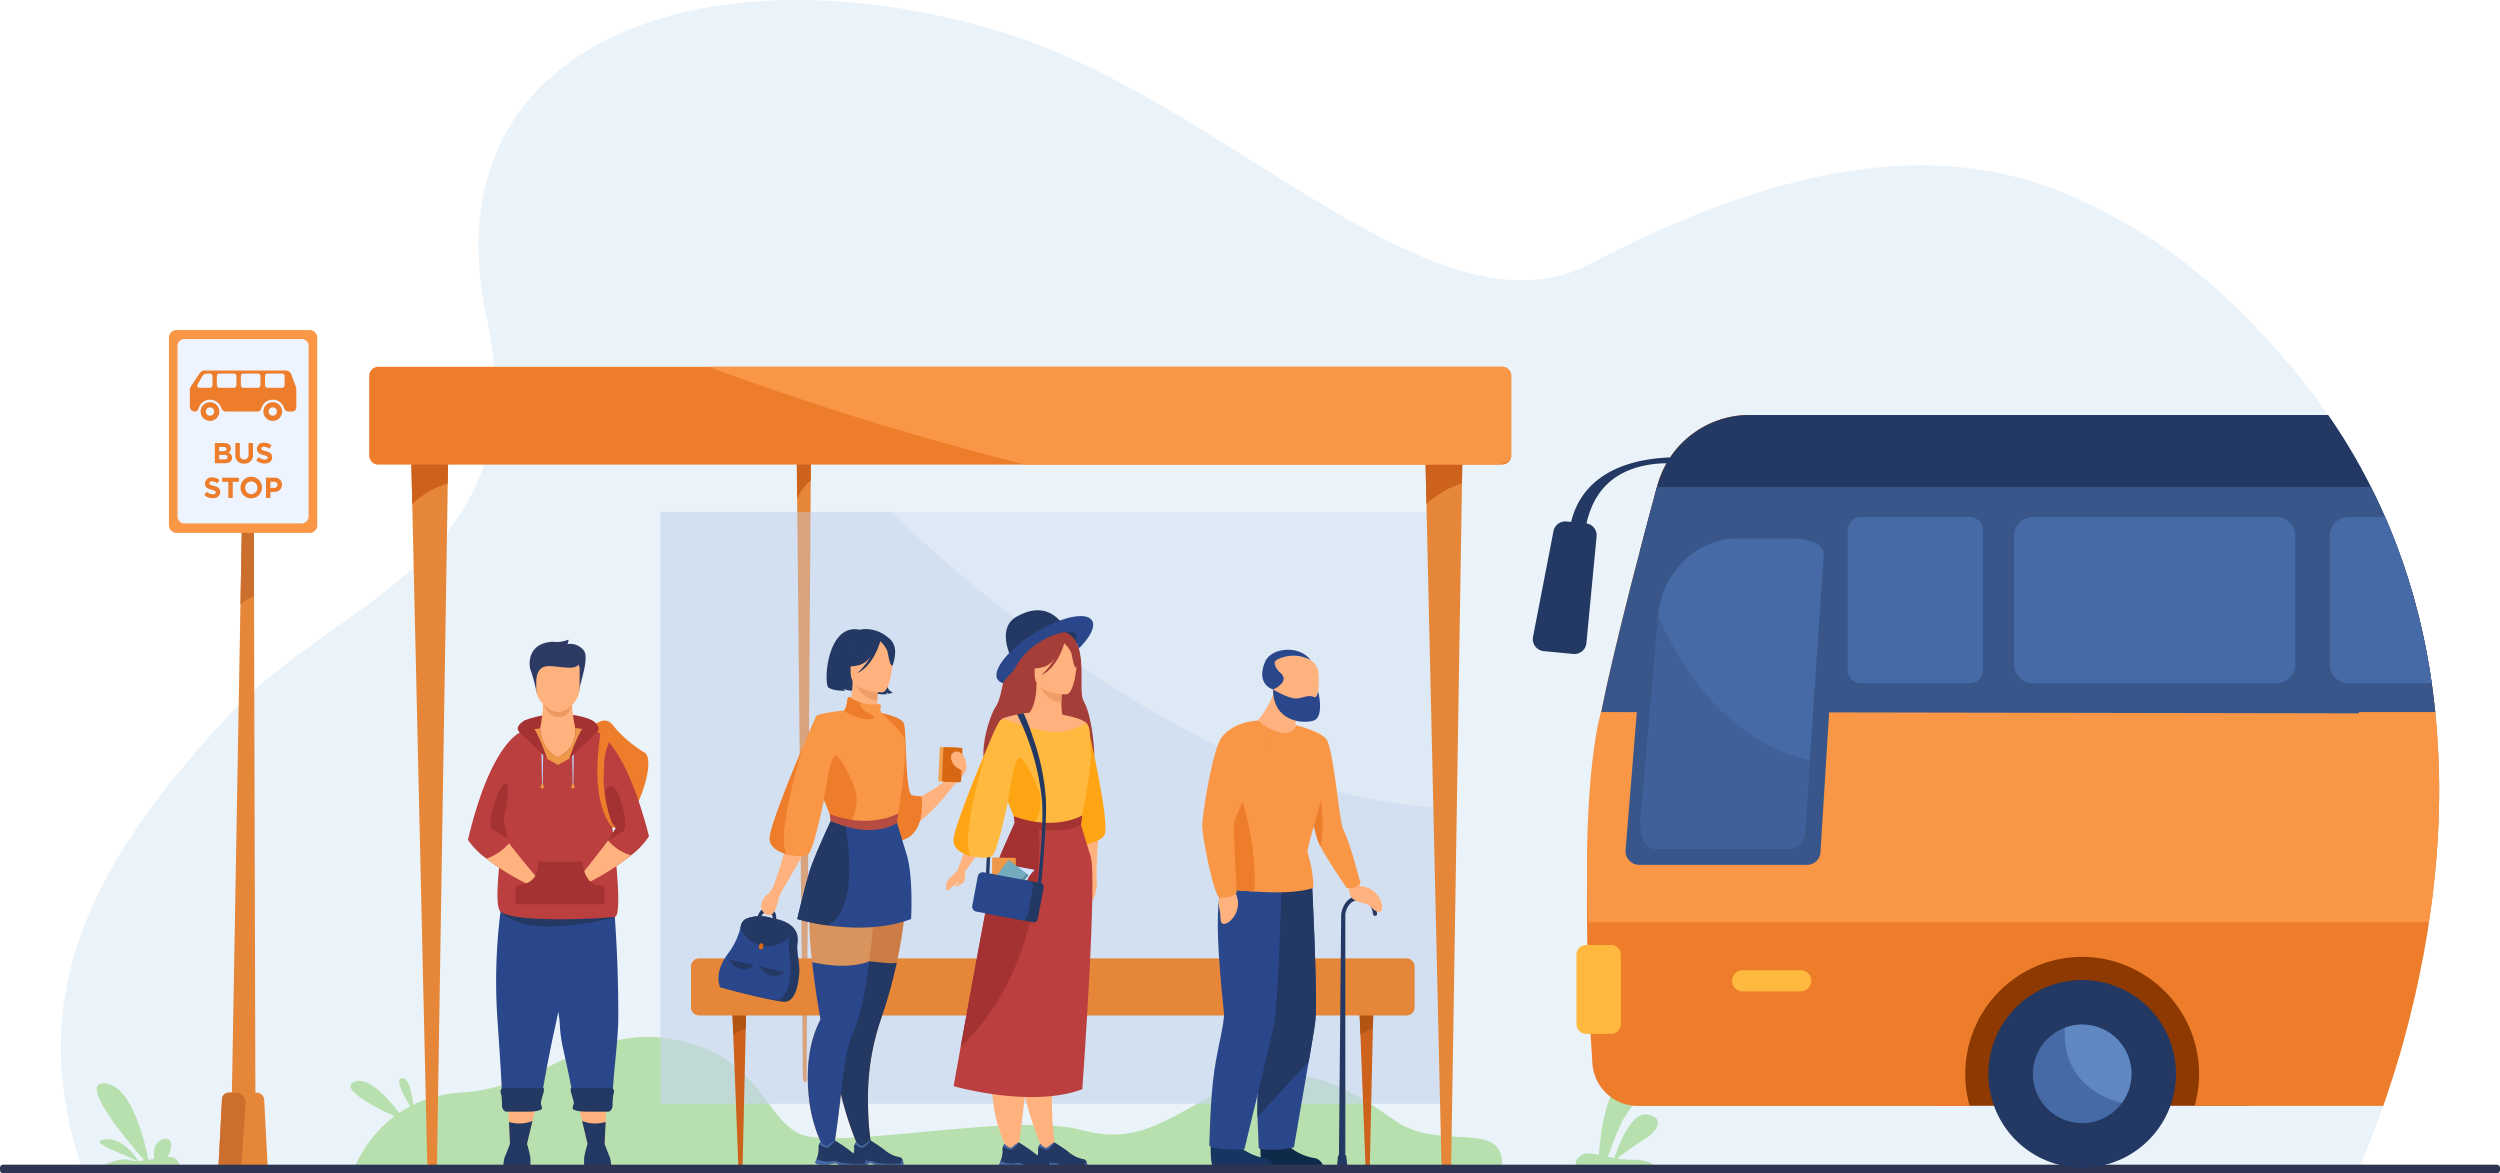 <svg xmlns="http://www.w3.org/2000/svg" xmlns:xlink="http://www.w3.org/1999/xlink" width="592.344" height="278.001" viewBox="0 0 592.344 278.001"><defs><clipPath id="clip-path"><rect id="Rect&#xE1;ngulo_4140" data-name="Rect&#xE1;ngulo 4140" width="185.59" height="140.22" fill="none"></rect></clipPath><clipPath id="clip-path-3"><path id="Trazado_7118" data-name="Trazado 7118" d="M230.452,0c-47.982.022-84.5,24.862-73.55,75.484,12.256,56.726-34.732,66.014-60.031,92.882-33.791,35.814-49.943,67.5-35.7,108.951.022.029,539.233-.056,539.233-.056s.109-.257.285-.712c.525-1.283,1.707-4.246,3.108-7.835.372-.969.766-2.023,1.182-3.135s.853-2.308,1.291-3.561c.2-.6.416-1.226.634-1.881.109-.313.219-.627.329-.968.481-1.425.985-2.963,1.488-4.559.328-1.082.678-2.165,1.007-3.3.219-.712.416-1.4.656-2.137v-.028c.241-.912.5-1.852.766-2.793.175-.627.35-1.282.525-1.938.591-2.25,1.182-4.558,1.751-6.98.416-1.795.832-3.618,1.226-5.527.044-.171.065-.341.109-.512.022-.143.066-.285.087-.427.35-1.681.7-3.419,1.029-5.185.088-.456.175-.941.241-1.424q.131-.77.262-1.539l.044-.2c.065-.37.132-.741.2-1.14.153-.969.307-1.938.46-2.935.525-3.5.985-7.151,1.357-10.855.306-2.877.547-5.841.722-8.832.065-1.4.131-2.792.2-4.217.044-1.424.088-2.849.11-4.3a186.068,186.068,0,0,0-.9-21.625c-.219-2.051-.459-4.1-.744-6.183-.022-.2-.066-.428-.088-.627-.307-2.165-.656-4.3-1.051-6.467-.241-1.368-.525-2.735-.81-4.1-.175-.769-.328-1.51-.5-2.279-.022-.114-.065-.257-.088-.371-.219-.912-.438-1.852-.656-2.764-.241-.94-.482-1.881-.744-2.821-.132-.513-.263-1.026-.416-1.539l-.262-.941a151.817,151.817,0,0,0-5.274-15.185c-.306-.712-.613-1.454-.919-2.166l-.328-.769c-.131-.314-.263-.6-.394-.883q-1.378-3.12-2.954-6.239c-.766-1.567-1.6-3.106-2.451-4.673-.394-.741-.81-1.453-1.225-2.194-.263-.427-.525-.883-.788-1.339-.7-1.168-1.4-2.365-2.145-3.533-.81-1.253-1.619-2.535-2.473-3.789-.35-.513-.7-1.026-1.05-1.511-1.007-1.453-2.057-2.906-3.129-4.359q-1.74-2.351-3.611-4.616c-1.073-1.311-2.123-2.593-3.2-3.847-2.8-3.276-5.581-6.353-8.36-9.2-1.575-1.624-3.129-3.162-4.683-4.644-1.335-1.282-2.67-2.479-4.005-3.647a1.374,1.374,0,0,0-.219-.2c-.985-.854-1.948-1.68-2.911-2.507-2.079-1.737-4.158-3.361-6.216-4.872-.635-.456-1.248-.912-1.86-1.339-2.955-2.081-5.887-3.961-8.8-5.613-.612-.371-1.248-.712-1.882-1.055-19.85-10.855-54.21-27.636-125.884,10.029C381.468,81.893,332.357,23.942,279,7.616A167.241,167.241,0,0,0,230.55,0Z" transform="translate(-55.99 0.001)" fill="none"></path></clipPath></defs><g id="Grupo_1464" data-name="Grupo 1464" transform="translate(-1812.956 -15732)"><path id="Trazado_6942" data-name="Trazado 6942" d="M619.471,190.331c-.022,1.454-.065,2.878-.11,4.3-.065,1.425-.131,2.82-.2,4.217-.175,2.991-.416,5.954-.722,8.832-.372,3.7-.832,7.351-1.357,10.855-.153,1-.306,1.966-.46,2.935-.065.4-.131.769-.2,1.139l-.044.2q-.132.769-.262,1.539c-.066.484-.153.968-.241,1.424-.328,1.766-.678,3.5-1.028,5.186-.022.142-.066.284-.088.427-.044.171-.066.341-.11.513-.394,1.909-.809,3.732-1.225,5.527-.569,2.422-1.16,4.73-1.75,6.98-.176.655-.351,1.311-.526,1.938-.263.941-.525,1.88-.766,2.792v.028c-.24.741-.437,1.424-.656,2.137-.328,1.139-.678,2.222-1.007,3.3-.5,1.6-1.007,3.135-1.488,4.559-.109.341-.219.655-.329.968-.218.655-.438,1.283-.634,1.881-.438,1.253-.876,2.45-1.292,3.562s-.809,2.165-1.182,3.134c-1.4,3.589-2.583,6.552-3.108,7.835-.175.456-.284.712-.284.712s-539.211.085-539.233.056c-14.247-41.455,1.9-73.137,35.7-108.951,25.3-26.867,72.287-36.155,60.032-92.882C142.436,8.614,210.784-13.268,279,7.616c53.356,16.326,102.467,74.277,139.454,54.846C490.129,24.8,524.489,41.578,544.339,52.433c.634.342,1.269.684,1.882,1.054,2.911,1.652,5.843,3.532,8.8,5.613.613.427,1.225.883,1.86,1.339,2.057,1.51,4.136,3.134,6.215,4.872.963.826,1.926,1.653,2.911,2.507a1.4,1.4,0,0,1,.219.2c1.335,1.168,2.67,2.365,4.005,3.647,1.554,1.482,3.107,3.02,4.683,4.644,2.779,2.849,5.559,5.927,8.361,9.2,1.072,1.254,2.123,2.536,3.2,3.847q1.871,2.265,3.611,4.616c1.072,1.453,2.123,2.906,3.129,4.359.35.485.7,1,1.05,1.511.854,1.253,1.663,2.535,2.473,3.789.744,1.168,1.444,2.365,2.145,3.533.262.456.525.912.788,1.339.416.741.831,1.453,1.226,2.194.853,1.567,1.685,3.106,2.451,4.673q1.575,3.119,2.954,6.239c.132.285.263.57.394.884l.328.768c.306.712.613,1.454.919,2.166a151.962,151.962,0,0,1,5.274,15.185q.131.47.262.94c.153.513.285,1.026.416,1.539.263.94.5,1.88.744,2.821.219.911.438,1.852.657,2.764.022.114.065.257.087.371.176.768.329,1.51.5,2.279.285,1.367.569,2.735.81,4.1.394,2.166.744,4.3,1.05,6.468.022.2.066.428.088.627.285,2.08.525,4.131.744,6.183a185.9,185.9,0,0,1,.9,21.625" transform="translate(1771.386 15732.001)" fill="#ebf3fa"></path><path id="Trazado_6943" data-name="Trazado 6943" d="M325.6,985.26s5.934-16.985,25.333-18.107,30.179-16.191,50.225-12.666,21.552,18.323,29.992,22.406,50.92-5.3,67.034-.849,23.664-6.624,38.652-11.413,24.818,1.777,35.6,9.247,25.876-.841,25.215,11.031Z" transform="translate(1571.214 15023.729)" fill="#b8e0af"></path><g id="Grupo_1456" data-name="Grupo 1456" transform="translate(1969.48 15853.297)" opacity="0.4"><g id="Grupo_1455" data-name="Grupo 1455"><g id="Grupo_1454" data-name="Grupo 1454" clip-path="url(#clip-path)"><rect id="Rect&#xE1;ngulo_4139" data-name="Rect&#xE1;ngulo 4139" width="185.59" height="140.22" transform="translate(0 0)" fill="#cbd9ef"></rect></g></g></g><path id="Trazado_6944" data-name="Trazado 6944" d="M736.381,423.866l-.033,4.718-.98,141.863c0,.342-.124.616-.273.616h-.073c-.294,0-.534-.538-.54-1.212l-1.357-136.936-.09-9.048Z" transform="translate(1268.708 15417.297)" fill="#e58638"></path><path id="Trazado_6945" data-name="Trazado 6945" d="M736.381,423.866l-.033,4.718a10.087,10.087,0,0,0-3.223,4.331l-.09-9.048Z" transform="translate(1268.708 15417.297)" fill="#cc621b"></path><g id="Grupo_1459" data-name="Grupo 1459" transform="translate(1969.48 15853.297)" opacity="0.4"><g id="Grupo_1458" data-name="Grupo 1458"><g id="Grupo_1457" data-name="Grupo 1457" clip-path="url(#clip-path)"><path id="Trazado_6946" data-name="Trazado 6946" d="M793.355,541.043V611.2H607.765V470.979H662.3c16.729,16.065,75.415,68.449,131.054,70.064" transform="translate(-607.765 -470.979)" fill="#c4d2e8"></path></g></g></g><path id="Trazado_6947" data-name="Trazado 6947" d="M1468.162,1013.617h-18.3c-.98-.832.679-2.721,2.413-2.848a10.7,10.7,0,0,1,2.793.331c.252-3.345,1.69-18.382,7.11-17.778,6.094.677,0,6.622-1.723,10.142a83.7,83.7,0,0,0-3.238,8.11c.495.107,1.007.213,1.53.309.808-2.48,3.813-10.823,7.635-10.337,4.488.569,2.684,3.914-.5,5.9-2.333,1.46-5.2,3.536-6.561,4.538a19.433,19.433,0,0,0,3.579.287c3.135-.074,4.665.849,5.258,1.346" transform="translate(736.71 14994.513)" fill="#b8e0af"></path><path id="Trazado_6948" data-name="Trazado 6948" d="M98.83,1015.115c-.994-1.561-3.983-5.611-7.966-5.075-4.339.584,4.792,3.445,7.588,5.087a4.643,4.643,0,0,1-1.547-.181c-1.869-.666-5.07.611-6.093,1.06h17.792a2.817,2.817,0,0,0-1.272-1.627,3.178,3.178,0,0,0-1.637-.146c1.058-1.247,1.793-5.231-1.152-4.206-2.152.749-2.146,3.183-1.935,4.623-.458.072-.922.145-1.38.21-.886-4.515-4.019-17.747-10.37-18.1-6.438-.357,5.46,13.723,9.421,18.226-.508.061-1,.107-1.449.128" transform="translate(1746.889 14991.951)" fill="#b8e0af"></path><path id="Trazado_6949" data-name="Trazado 6949" d="M1253.961,928.115l-.106,4.676-.738,32.594a.374.374,0,0,1-.374.365.651.651,0,0,1-.65-.625l-1.2-30.86-.238-6.15Z" transform="translate(884.394 15042.913)" fill="#cc621b"></path><path id="Trazado_6950" data-name="Trazado 6950" d="M1253.961,928.115l-.106,4.676a10.661,10.661,0,0,0-2.96,1.474l-.238-6.15Z" transform="translate(884.394 15042.913)" fill="#b25414"></path><path id="Trazado_6951" data-name="Trazado 6951" d="M676.974,928.115l-.106,4.676-.739,32.594a.373.373,0,0,1-.373.365.651.651,0,0,1-.65-.625l-1.2-30.86-.238-6.15Z" transform="translate(1312.784 15042.913)" fill="#cc621b"></path><path id="Trazado_6952" data-name="Trazado 6952" d="M676.974,928.115l-.106,4.676a10.666,10.666,0,0,0-2.96,1.474l-.238-6.15Z" transform="translate(1312.784 15042.913)" fill="#b25414"></path><path id="Trazado_6953" data-name="Trazado 6953" d="M805.25,895.232h-167.6a1.929,1.929,0,0,1-1.924-1.924v-9.672a1.929,1.929,0,0,1,1.924-1.924h167.6a1.929,1.929,0,0,1,1.924,1.924v9.672a1.929,1.929,0,0,1-1.924,1.924" transform="translate(1340.953 15077.364)" fill="#e58638"></path><path id="Trazado_6954" data-name="Trazado 6954" d="M947.233,578.763c-1.078-1.636-5.356-.72-9.556,2.046s-6.732,6.335-5.654,7.971,5.356.72,9.556-2.046,6.731-6.335,5.654-7.971" transform="translate(1121.151 15302.895)" fill="#233862"></path><path id="Trazado_6955" data-name="Trazado 6955" d="M906.594,701.086l.829.05c-.007-.019.323-14.482,1.592-20.333a57.615,57.615,0,0,1,8.609-19.51l-1.484-.476a48.267,48.267,0,0,0-2.9,5.242,53.87,53.87,0,0,0-5.073,14.212c-1.072,5.911-1.6,20.738-1.568,20.816" transform="translate(1139.848 15241.371)" fill="#233862"></path><path id="Trazado_6956" data-name="Trazado 6956" d="M920.169,580.209s-5.42-1.156-8.022,3.252-2.746,12.069-4.481,14.574-4.794,13.079-1.542,15.445,23.286-.087,24.41-1.166-.068-12.183-2.025-15.4,2.812-18.344-8.341-16.706" transform="translate(1141.26 15301.32)" fill="#a53d38"></path><path id="Trazado_6957" data-name="Trazado 6957" d="M911.44,669.3c-3.821-12.213.487-19.456.073-25.566-.31-4.575.577-4.69-.219-5.947-.81-1.278-5.265-2.075-5.673-2.112-.317-.167-.393-1.594-.389-3,0-1.682.133-3.468.133-3.468l-5.674-1.124-.338-.066c.014,3.946-1.024,6.538-1.777,7.144a27.216,27.216,0,0,0-5.6,1.113,2.623,2.623,0,0,0-1.425.945c-1.558,3.075-3.114,10.833-4.207,16.367a57.647,57.647,0,0,1-1.317,5.986c-.677,1.415-2.744,9.2-4.51,13.048l1.948.075s7.748-10.545,8.424-13.427c.214-.912.731-2.71,1.34-4.741,1.341,3.686,2.032,5.237,2,6.671-.044,1.859-1.3,3.53-3.939,9.438-1.455,3.265,25.051,11.131,21.151-1.343" transform="translate(1159.208 15265.723)" fill="#ffb27d"></path><path id="Trazado_6958" data-name="Trazado 6958" d="M939.4,854.72c.374,1.486.785,2.9,1.2,4.216.09.282.178.56.268.831.045.135.09.268.133.4.089.261.175.516.262.766.113.326.226.644.338.95.082.228.164.451.245.67,1.244,3.335,2.286,5.449,2.286,5.449l2.478-.171a67.387,67.387,0,0,1-1.116-10.765c-.006-.226-.013-.454-.017-.685-.009-.492-.015-.992-.015-1.5,0-.209,0-.422,0-.636a56.927,56.927,0,0,1,2.883-18.073,117.9,117.9,0,0,0,3.945-13.93c2.968-13.671,2.27-22.652,2.27-22.652l-13.941,1.631-.65.076c-.059,6.4-.223,15.1-.368,21.892-.025,1.18-.048,2.3-.071,3.346-.1,4.364-.169,7.347-.169,7.347-2.681,5.772-1.708,13.919.032,20.839" transform="translate(1116.749 15138.339)" fill="#ffb27d"></path><path id="Trazado_6959" data-name="Trazado 6959" d="M960.631,629.4s-.129,1.786-.133,3.468c-3.175-.09-4.854-2.986-5.542-4.592Z" transform="translate(1103.94 15265.531)" fill="#ef9e67"></path><path id="Trazado_6960" data-name="Trazado 6960" d="M999.017,767.183s-.661,9.216-.441,10.316-.072,5.025-1.578,5.748-4.48-18.251,2.019-16.063" transform="translate(1074.212 15162.528)" fill="#ffb27d"></path><path id="Trazado_6961" data-name="Trazado 6961" d="M959.191,602.278s-7.513.124-7.518-4.556-.978-7.816,3.818-8.093,5.731,1.508,6.112,3.069-.458,9.426-2.412,9.579" transform="translate(1106.441 15294.246)" fill="#ffb27d"></path><path id="Trazado_6962" data-name="Trazado 6962" d="M951.948,586.524s-2.057,5.49-5.214,6.3-4.526-.034-4.526-.034a8.942,8.942,0,0,0,2.924-5.282s5.264-3.6,6.816-.987" transform="translate(1113.405 15297.236)" fill="#a53d38"></path><path id="Trazado_6963" data-name="Trazado 6963" d="M978.049,588.416a6.635,6.635,0,0,1,1.911,2.418c.375,1.192.543,3.645,1.258,3.562,0,0,1.55-3.732-.192-5.843-1.847-2.239-2.977-.136-2.977-.136" transform="translate(1086.795 15295.79)" fill="#a53d38"></path><path id="Trazado_6964" data-name="Trazado 6964" d="M991.566,666.51s5.7,24.308,3.942,26.371-6.278,2.393-6.939,1.953,3-28.324,3-28.324" transform="translate(1079.043 15237.144)" fill="#ffa412"></path><path id="Trazado_6965" data-name="Trazado 6965" d="M963.449,587.407S961.983,593.156,958,595c0,0,3.983-3.533,4.321-7.328s1.128-.263,1.128-.263" transform="translate(1101.68 15296.984)" fill="#a53d38"></path><path id="Trazado_6966" data-name="Trazado 6966" d="M912.663,845.056a34.31,34.31,0,0,0,4.331,14.086l1.2,1.1s1.1-6.263,1.89-13.433c.755-6.815,1.791-14.028,2.962-16.229,1.751-3.289,3.041-10.016,3.97-17.122,1.535-11.76,2.079-24.564,2.079-24.564l-14.134-.7c-1.422,2.39-2.04,6.31-2.188,10.766a108.545,108.545,0,0,0,.726,14.685c.715,6.606,1.71,12.112,1.941,13.35a.012.012,0,0,0,0,.006.737.737,0,0,1-.093.473c-2.813,5.567-3.219,11.936-2.691,17.588" transform="translate(1135.489 15146.803)" fill="#ffb27d"></path><path id="Trazado_6967" data-name="Trazado 6967" d="M907.82,820.016c-12.173,4.575-30.49-.723-30.49-.723s.674-3.785,1.665-9.283c2.489-13.8,6.97-38.391,7.758-41,1.1-3.643,5.106-12.146,5.106-12.146a23.572,23.572,0,0,0,5.672,1.09,34.876,34.876,0,0,0,9.937-.747s.747,2.5,2.342,7.723-1.991,55.085-1.991,55.085" transform="translate(1161.574 15170.059)" fill="#bc3f3f"></path><path id="Trazado_6968" data-name="Trazado 6968" d="M909.75,672.041c-.609,6.01-2.278,14.164-2.278,14.164a13.523,13.523,0,0,1-2.8,1.1c-6.461,1.755-12.812-1.44-12.812-1.44s-.01-.186-.026-.411c-.013-.186-.032-.395-.054-.549-.048-.34-1.581-3.989-1.581-3.989s-.058.284-.159.768c-.561,2.667-2.485,11.433-3.664,12.222-.684.456-2.871.463-4.923-.1-2.136-.581-4.125-1.777-4.125-3.721,0-2.489,4.525-13.743,7.786-21.454a.057.057,0,0,1,0-.011c1.736-4.111,2.744-6.971,4.072-7.291,0,0,8.932,3.635,13.879,3.077,1.7-.192,4.819-1.627,5.775-1.984.028.029.055.059.08.089a.8.8,0,0,1,.056.072c.019.027.036.053.052.079.725,1.068.611,2.84.647,3.516a30.954,30.954,0,0,1,.065,5.859" transform="translate(1161.572 15240.988)" fill="#ffb93e"></path><path id="Trazado_6969" data-name="Trazado 6969" d="M927.307,707.367s1.534,3.66,1.582,4c.022.154.04.364.054.55a7.556,7.556,0,0,0,2.551,1.342c2.594.786,3.722-4.187,3.566-6.668s-3.824-9.563-5.046-9.71-2.708,10.486-2.708,10.486" transform="translate(1124.469 15214.596)" fill="#ffa412"></path><path id="Trazado_6970" data-name="Trazado 6970" d="M926.693,738.369c.1-.485.158-.769.158-.769a3.938,3.938,0,0,0-.158.769" transform="translate(1124.924 15184.362)" fill="#e58638"></path><path id="Trazado_6971" data-name="Trazado 6971" d="M941.85,753.775c4.736,0,6.615-1.329,6.759-1.44l.306-2.23c-.045.034-6.4,3.849-16.234.2l.208,1.689a24.645,24.645,0,0,0,8.96,1.786" transform="translate(1120.478 15175.078)" fill="#a53232"></path><path id="Trazado_6972" data-name="Trazado 6972" d="M877.333,711.288c0,1.951,1.99,3.149,4.125,3.732-2.943-3.5,3.5-24.71,3.661-25.251-3.259,7.735-7.786,19.024-7.786,21.519" transform="translate(1161.572 15219.875)" fill="#ffa412"></path><path id="Trazado_6973" data-name="Trazado 6973" d="M953.429,1056.775h1.582c.53-.083.921-.237,1.464-.308a1.466,1.466,0,0,1,1.28.308.165.165,0,0,1,.015.016h6.719c.169-.241.007-.8-.152-1.212a.956.956,0,0,0-.629-.575,7.247,7.247,0,0,1-3.4-1.554c-.724-.654-3.5-2.4-3.5-2.4l-.014,0c-.061,0-.351.09-1.611,1.155-.651.549-1.762-.776-1.762-.776a1.579,1.579,0,0,0-.364.494,1.671,1.671,0,0,0-.144,1.031,6.683,6.683,0,0,1-.481,2.491c-.157.461-.289.788-.289.788s-.075.38,1.285.55" transform="translate(1106.029 14951.646)" fill="#233862"></path><path id="Trazado_6974" data-name="Trazado 6974" d="M955.7,1051.914a5.012,5.012,0,0,0,1.7.859c.714.094,2.049-1.728,2.049-1.728l-.015,0c-.061,0-.351.09-1.611,1.155-.652.549-1.762-.776-1.762-.776a1.581,1.581,0,0,0-.364.494" transform="translate(1103.391 14951.646)" fill="#466aa5"></path><path id="Trazado_6975" data-name="Trazado 6975" d="M953.429,1069.447h1.582c.53-.083.921-.237,1.464-.308a1.466,1.466,0,0,1,1.28.308l.015.016h6.719c.169-.241.007-.8-.152-1.212-.2-.182-.261.788-.374.943a29.97,29.97,0,0,1-5.791-.169,3.244,3.244,0,0,0-2.537-.31,6.107,6.107,0,0,1-3.2-.605c-.157.461-.289.788-.289.788s-.075.38,1.285.55" transform="translate(1106.029 14938.973)" fill="#466aa5"></path><path id="Trazado_6976" data-name="Trazado 6976" d="M920.656,1056.775h1.582c.53-.083.921-.237,1.464-.308a1.466,1.466,0,0,1,1.281.308.168.168,0,0,1,.015.016h6.719c.169-.241.007-.8-.152-1.212a.956.956,0,0,0-.629-.575,7.248,7.248,0,0,1-3.4-1.554c-.724-.654-3.495-2.4-3.495-2.4l-.015,0c-.061,0-.351.09-1.611,1.155-.652.549-1.762-.776-1.762-.776a1.581,1.581,0,0,0-.364.494,1.667,1.667,0,0,0-.144,1.031,6.687,6.687,0,0,1-.482,2.491c-.157.461-.288.788-.288.788s-.076.38,1.285.55" transform="translate(1130.361 14951.646)" fill="#233862"></path><path id="Trazado_6977" data-name="Trazado 6977" d="M922.922,1051.914a5.011,5.011,0,0,0,1.7.859c.714.094,2.048-1.728,2.048-1.728l-.015,0c-.061,0-.351.09-1.611,1.155-.652.549-1.762-.776-1.762-.776a1.58,1.58,0,0,0-.364.494" transform="translate(1127.724 14951.646)" fill="#466aa5"></path><path id="Trazado_6978" data-name="Trazado 6978" d="M920.656,1069.447h1.582c.53-.083.921-.237,1.464-.308a1.466,1.466,0,0,1,1.281.308l.015.016h6.719c.169-.241.007-.8-.152-1.212-.2-.182-.262.788-.374.943a29.968,29.968,0,0,1-5.791-.169,3.244,3.244,0,0,0-2.537-.31,6.108,6.108,0,0,1-3.2-.605c-.157.461-.288.788-.288.788s-.076.38,1.285.55" transform="translate(1130.361 14938.973)" fill="#466aa5"></path><path id="Trazado_6979" data-name="Trazado 6979" d="M883.8,810.011c2.489-13.8,6.97-38.391,7.758-41,1.1-3.643,5.106-12.146,5.106-12.146a23.584,23.584,0,0,0,5.672,1.09c.214,2.976,1.78,32.719-18.537,52.055" transform="translate(1156.773 15170.059)" fill="#a53232"></path><path id="Trazado_6980" data-name="Trazado 6980" d="M941.33,697.695l-.828-.062c.01-.018,1.621-14.517,1.148-20.536a58.455,58.455,0,0,0-5.917-20.662l1.535-.275a48.928,48.928,0,0,1,2.175,5.632,54.718,54.718,0,0,1,3.122,14.888c.27,6.053-1.194,20.942-1.235,21.016" transform="translate(1118.213 15244.829)" fill="#233862"></path><path id="Trazado_6981" data-name="Trazado 6981" d="M918.489,797.941s.8-1.981,2.084-2.475l6.534,1.231s-1.613,1.534-1.765,2.536Z" transform="translate(1131.016 15141.399)" fill="#d2e4ff"></path><path id="Trazado_6982" data-name="Trazado 6982" d="M915.875,815.55l-11.167-2.1a.967.967,0,0,1-.771-1.129l1.4-7.4a.967.967,0,0,1,1.129-.771l11.167,2.1a.967.967,0,0,1,.771,1.129l-1.4,7.4a.967.967,0,0,1-1.129.771" transform="translate(1141.832 15134.971)" fill="#233862"></path><rect id="Rect&#xE1;ngulo_4142" data-name="Rect&#xE1;ngulo 4142" width="6.846" height="5.34" transform="translate(2048.288 15942.075) rotate(-89.497)" fill="#e58638"></rect><rect id="Rect&#xE1;ngulo_4143" data-name="Rect&#xE1;ngulo 4143" width="6.846" height="5.34" transform="translate(2047.982 15942.072) rotate(-89.497)" fill="#ee9849"></rect><rect id="Rect&#xE1;ngulo_4144" data-name="Rect&#xE1;ngulo 4144" width="6.846" height="5.34" transform="matrix(0.608, -0.794, 0.794, 0.608, 2048.229, 15941.554)" fill="#578e9b"></rect><rect id="Rect&#xE1;ngulo_4145" data-name="Rect&#xE1;ngulo 4145" width="6.846" height="5.34" transform="matrix(0.608, -0.794, 0.794, 0.608, 2047.756, 15941.191)" fill="#74acbe"></rect><path id="Trazado_6983" data-name="Trazado 6983" d="M906.084,813.8l-10.692-2.015a1.209,1.209,0,0,1-.964-1.412l1.306-6.928a1.208,1.208,0,0,1,1.411-.964l10.692,2.015a1.209,1.209,0,0,1,.964,1.411l-1.306,6.928a1.209,1.209,0,0,1-1.411.964" transform="translate(1148.896 15136.207)" fill="#2b478b"></path><path id="Trazado_6984" data-name="Trazado 6984" d="M926.518,572.453s-3.418-6.8,1.358-9.493,8.273-1.634,10.9,1.655Z" transform="translate(1125.934 15315.159)" fill="#233862"></path><path id="Trazado_6985" data-name="Trazado 6985" d="M939.369,567.861c-.983-1.575-4.423-1.321-8.574.379a34.179,34.179,0,0,0-5.086,2.631,32.782,32.782,0,0,0-5.511,4.259c-2.749,2.688-4.091,5.261-3.2,6.689a2.035,2.035,0,0,0,1.294.88c.609-1.311,2.356-2.539,2.85-3.56a15.6,15.6,0,0,1,5.7-6.079,15.943,15.943,0,0,1,6.66-2.573c.99-.063,1.72.143,2.041.658a1.716,1.716,0,0,1-.035,1.574,7.7,7.7,0,0,1,.745,1.746c2.691-2.657,3.995-5.192,3.113-6.6" transform="translate(1132.326 15311.166)" fill="#2b478b"></path><path id="Trazado_6986" data-name="Trazado 6986" d="M873,801.212s-1.852,1.894-2.146,2.114a3.615,3.615,0,0,0-.367,2.386c.532.415.921-.544,1.762-1.021s1.322-1.146,1.322-.925-1.067,1.065-.936,1.248,1.579-.826,1.909-1.046.4-2.68.4-2.68Z" transform="translate(1166.729 15137.133)" fill="#ffb27d"></path><path id="Trazado_6987" data-name="Trazado 6987" d="M774.258,589.849l.447-.031.544-1.754c2.095-5.192.221-7.085-1.077-7.962a8.123,8.123,0,0,0-3.369-1.273,6.68,6.68,0,0,0-2.511.073h-.008c-7.819-1.612-8.566,12.8-7.4,13.681s3.98.777,3.98.777a2.361,2.361,0,0,1-.323-.493c.853.7,3.373.451,3.373.451a4.093,4.093,0,0,1-1.273-2.934l2.041-.144a8,8,0,0,0,2.054,3.181c1.349,1.02,4.05.764,4.05.764a1.752,1.752,0,0,1-.223-.562c.1.271.588.459.588.459a3.56,3.56,0,0,0,1.032-.343s-1.589,0-1.921-3.89" transform="translate(1248.357 15302.305)" fill="#233862"></path><path id="Trazado_6988" data-name="Trazado 6988" d="M813.236,686.5c6.133-1.561,12.874-11.075,12.874-11.075l-1.727-1.5c-1.788,2.108-9.222,5.738-9.222,5.738.04-1.929-.011-3.688-.132-5.29-.825-10.884-4.928-14.51-6.048-15.305a2.71,2.71,0,0,0-.285-.183s0,.079-.011.229c-.016.323-.046.975-.076,1.869-.227,6.661-.5,26.82,4.625,25.515" transform="translate(1212.669 15242.805)" fill="#ffb27d"></path><path id="Trazado_6989" data-name="Trazado 6989" d="M870.14,699.078c.026-.257.2-4,.941-4.708s2.209-1.682,2.631-1.6a4.2,4.2,0,0,1,1.177,4.1,13.966,13.966,0,0,1-3.023,3.71Z" transform="translate(1166.913 15217.652)" fill="#ffb27d"></path><path id="Trazado_6990" data-name="Trazado 6990" d="M863.552,695.37l4.039.169a.243.243,0,0,0,.253-.232l.322-7.7a.243.243,0,0,0-.232-.253l-4.039-.169a.243.243,0,0,0-.253.233l-.322,7.7a.243.243,0,0,0,.233.253" transform="translate(1171.977 15221.796)" fill="#f1a34f"></path><path id="Trazado_6991" data-name="Trazado 6991" d="M867.107,695.54l3.664.153a.431.431,0,0,0,.448-.412l.306-7.326a.431.431,0,0,0-.412-.448l-3.664-.153a.43.43,0,0,0-.448.412l-.307,7.326a.431.431,0,0,0,.412.448" transform="translate(1169.471 15221.669)" fill="#d86713"></path><path id="Trazado_6992" data-name="Trazado 6992" d="M877.57,692.035s-1.1-1.229-2.2-.29.073,2.945,1.028,3.494a7.726,7.726,0,0,1,1.262.834Z" transform="translate(1163.362 15218.671)" fill="#ffb27d"></path><path id="Trazado_6993" data-name="Trazado 6993" d="M770.115,852.858c.374,1.486.785,2.9,1.2,4.216.09.282.178.56.268.831.045.135.09.268.133.4q.132.391.262.766c.113.326.226.643.338.95q.123.342.245.67c1.243,3.335,2.286,5.449,2.286,5.449l2.478-.17a67.388,67.388,0,0,1-1.116-10.765c-.006-.226-.012-.454-.017-.685-.009-.492-.016-.992-.016-1.5,0-.209,0-.422,0-.636a56.932,56.932,0,0,1,2.883-18.073,117.826,117.826,0,0,0,3.945-13.93c2.968-13.671,2.27-22.652,2.27-22.652l-13.94,1.631-.65.076c-.059,6.4-.223,15.1-.367,21.892-.025,1.18-.048,2.3-.071,3.346-.1,4.364-.169,7.347-.169,7.347-2.681,5.771-1.707,13.919.033,20.839" transform="translate(1242.436 15139.722)" fill="#cb7d45"></path><path id="Trazado_6994" data-name="Trazado 6994" d="M749.007,668.779c2.635-5.909,3.9-7.579,3.939-9.438.035-1.47-.69-3.057-2.1-6.946a14.511,14.511,0,0,1-.7-2.812c-1.113-7.5,3.223-15.6,5.917-16.156.75-.2,2.021-2.906,2.005-7.27l.338.066,5.674,1.124s-.129,1.786-.133,3.468c0,1.4.072,2.828.389,3,.409.037.78.111.78.111s4.8,3.373,5.112,7.947c.414,6.11-3.893,13.354-.073,25.566,3.9,12.473-22.606,4.608-21.151,1.343" transform="translate(1256.892 15267.104)" fill="#ffb27d"></path><path id="Trazado_6995" data-name="Trazado 6995" d="M791.347,627.539s-.129,1.786-.133,3.468c-3.175-.09-4.854-2.986-5.542-4.592Z" transform="translate(1229.627 15266.913)" fill="#ef9e67"></path><path id="Trazado_6996" data-name="Trazado 6996" d="M789.907,600.415s-7.513.124-7.518-4.556-.978-7.816,3.818-8.093,5.731,1.508,6.112,3.07-.458,9.426-2.412,9.579" transform="translate(1232.127 15295.629)" fill="#ffb27d"></path><path id="Trazado_6997" data-name="Trazado 6997" d="M782.664,584.662s-2.057,5.49-5.214,6.3-4.526-.034-4.526-.034a8.939,8.939,0,0,0,2.924-5.281s5.265-3.6,6.816-.987" transform="translate(1239.092 15298.619)" fill="#233862"></path><path id="Trazado_6998" data-name="Trazado 6998" d="M808.764,586.554a6.635,6.635,0,0,1,1.911,2.418c.375,1.192.543,3.645,1.258,3.562,0,0,1.55-3.732-.192-5.843-1.847-2.238-2.977-.136-2.977-.136" transform="translate(1212.482 15297.173)" fill="#233862"></path><path id="Trazado_6999" data-name="Trazado 6999" d="M711.234,695.608l2.256.676s7.44-12.345,8.117-15.557c.221-1.046.762-3.139,1.393-5.483,1.307-4.856,2.993-10.8,2.993-10.8l.555-2.405,1.894-8.2a25.7,25.7,0,0,0-5.747,1.258,2.637,2.637,0,0,0-1.426,1.053c-1.558,3.427-3.114,12.074-4.207,18.243-.609,3.438-1.074,6.107-1.317,6.672-.676,1.578-2.743,10.259-4.51,14.543" transform="translate(1284.894 15246.551)" fill="#ffb27d"></path><path id="Trazado_7000" data-name="Trazado 7000" d="M794.164,585.545s-1.466,5.75-5.449,7.591c0,0,3.983-3.532,4.322-7.328s1.127-.263,1.127-.263" transform="translate(1227.367 15298.366)" fill="#233862"></path><path id="Trazado_7001" data-name="Trazado 7001" d="M743.379,843.195a34.309,34.309,0,0,0,4.331,14.086l1.2,1.1s1.1-6.263,1.89-13.433c.755-6.815,1.791-14.027,2.962-16.229,1.751-3.289,3.041-10.016,3.97-17.122,1.535-11.76,2.079-24.564,2.079-24.564l-14.134-.7c-1.422,2.39-2.041,6.31-2.188,10.766a108.6,108.6,0,0,0,.726,14.685c.715,6.606,1.71,12.112,1.942,13.35a.012.012,0,0,0,0,.006.736.736,0,0,1-.093.473c-2.813,5.567-3.219,11.936-2.69,17.588" transform="translate(1261.175 15148.185)" fill="#d9935c"></path><path id="Trazado_7002" data-name="Trazado 7002" d="M807.7,670.921c.318,7.764,1.479,15.452,4.86,14.958,4.143-.6,5.223-4.472,5.443-7.347a16.507,16.507,0,0,0-.061-3.195,7.338,7.338,0,0,1-2.369-.313c-1.566-1.447-1.1-15.636-1.876-17.109s-5.805-2.419-5.805-2.419-.507,7.75-.191,15.425" transform="translate(1213.35 15245.321)" fill="#ed7d2b"></path><path id="Trazado_7003" data-name="Trazado 7003" d="M808,700.023c.318,7.764,1.479,15.452,4.86,14.958,4.143-.6,5.223-4.472,5.443-7.347-1.017-.051-2.808-.3-3.52-1.385-1.019-1.554-4.2-11.555-4.2-11.555s-1.25,2.245-2.585,5.33" transform="translate(1213.051 15216.219)" fill="#ed7d2b"></path><path id="Trazado_7004" data-name="Trazado 7004" d="M770.115,917.231c.374,1.486.785,2.9,1.2,4.216.09.282.178.56.268.831.045.135.09.268.133.4q.132.391.262.766c.113.326.226.643.338.95q.123.342.245.67c1.243,3.335,2.286,5.449,2.286,5.449l2.478-.17a67.388,67.388,0,0,1-1.116-10.765c-.006-.226-.012-.454-.017-.685-.009-.492-.016-.992-.016-1.5,0-.209,0-.422,0-.636a56.932,56.932,0,0,1,2.883-18.073,117.826,117.826,0,0,0,3.945-13.93c-1.473.3-2.77-.006-6.534-.323-.4-.033-2.287,2.309-4.156,5.409a10.033,10.033,0,0,1-2.238,6.555c-2.681,5.771-1.707,13.919.033,20.839" transform="translate(1242.436 15075.349)" fill="#233862"></path><path id="Trazado_7005" data-name="Trazado 7005" d="M743.379,916.032a34.309,34.309,0,0,0,4.331,14.086l1.2,1.1s1.1-6.263,1.89-13.433c.755-6.815,1.791-14.028,2.962-16.229,1.751-3.289,3.041-10.016,3.97-17.122-1.3.541-5.728,1.948-13.517.186.715,6.606,1.71,12.112,1.942,13.35a.012.012,0,0,0,0,.006.736.736,0,0,1-.093.473c-2.813,5.567-3.219,11.936-2.69,17.588" transform="translate(1261.175 15075.348)" fill="#2b478b"></path><path id="Trazado_7006" data-name="Trazado 7006" d="M733.44,778.315a51.015,51.015,0,0,0,7.313,1.516c5.394.746,12.935,1.014,19.669-1.516,0,0,.555-10.021-1.041-15.244s-2.342-7.724-2.342-7.724a33.768,33.768,0,0,1-12.886.36,21.091,21.091,0,0,1-2.723-.7s-4.005,8.5-5.106,12.147-2.885,11.165-2.885,11.165" transform="translate(1268.407 15171.441)" fill="#2b478b"></path><path id="Trazado_7007" data-name="Trazado 7007" d="M733.44,778.315a51.015,51.015,0,0,0,7.313,1.516c7.989-4.53,4.094-23.591,4.094-23.591q-.356-.288-.693-.533a21.091,21.091,0,0,1-2.723-.7s-4.005,8.5-5.106,12.147-2.885,11.165-2.885,11.165" transform="translate(1268.407 15171.441)" fill="#233862"></path><path id="Trazado_7008" data-name="Trazado 7008" d="M708.048,674.855c0,1.951,1.99,3.149,4.125,3.732,2.053.561,4.239.554,4.923.1,1.18-.791,3.1-9.583,3.664-12.259.1-.485.158-.769.158-.769s1.533,3.66,1.582,4c.022.154.04.364.054.55.016.225.025.411.025.411s8.322,4.2,15.607.343c0,0,2.962-17.116,1.676-20.063-.639-1.464-3.971-4.485-5.305-5.787a1.582,1.582,0,0,1-.153-1.4.613.613,0,0,0-.751-.727,7.9,7.9,0,0,1-4.053-.358,9.786,9.786,0,0,1-2.478-1.211.378.378,0,0,0-.587.268c-.126,1.02-.434,2.884-1,2.884-.775,0-6.066.645-6.454,1.3-.135.228-1.51,3.34-3.247,7.463a.047.047,0,0,0,0,.011c-3.259,7.735-7.786,19.024-7.786,21.519" transform="translate(1287.26 15255.828)" fill="#f99746"></path><path id="Trazado_7009" data-name="Trazado 7009" d="M758.023,705.506s1.534,3.66,1.582,4c.022.154.04.364.054.551a7.549,7.549,0,0,0,2.551,1.341c2.594.786,3.721-4.187,3.566-6.668s-3.824-9.563-5.046-9.71-2.708,10.485-2.708,10.485" transform="translate(1250.155 15215.977)" fill="#ed7d2b"></path><path id="Trazado_7010" data-name="Trazado 7010" d="M757.409,736.508c.1-.485.158-.769.158-.769a3.917,3.917,0,0,0-.158.769" transform="translate(1250.611 15185.744)" fill="#e58638"></path><path id="Trazado_7011" data-name="Trazado 7011" d="M772.493,752.215c4.736,0,6.688-1.63,6.832-1.741l.306-2.23c-.045.033-6.4,3.849-16.234.195l.208,1.689c3.782,1.405,6.427,2.087,8.887,2.087" transform="translate(1246.164 15176.46)" fill="#b64c41"></path><path id="Trazado_7012" data-name="Trazado 7012" d="M708.048,709.426c0,1.951,1.99,3.149,4.125,3.732-2.943-3.5,3.5-24.71,3.661-25.251-3.259,7.735-7.786,19.024-7.786,21.519" transform="translate(1287.26 15221.258)" fill="#ed7d2b"></path><path id="Trazado_7013" data-name="Trazado 7013" d="M775.959,644.562s3.962,2.509,6.959,1.915c0,0,.72-.455-.273-.912-.932-.428-3.1-1.695-2.624-2.945a9.789,9.789,0,0,1-2.478-1.211.378.378,0,0,0-.587.268c-.126,1.02-.434,2.884-1,2.884" transform="translate(1236.838 15255.828)" fill="#ed7d2b"></path><path id="Trazado_7014" data-name="Trazado 7014" d="M784.145,1054.914h1.582c.53-.083.921-.237,1.464-.308a1.467,1.467,0,0,1,1.281.308l.014.016h6.719c.169-.241.007-.8-.152-1.212a.956.956,0,0,0-.629-.575,7.248,7.248,0,0,1-3.4-1.554c-.724-.654-3.495-2.4-3.495-2.4l-.015,0c-.061,0-.35.09-1.611,1.155-.651.549-1.762-.776-1.762-.776a1.582,1.582,0,0,0-.364.494,1.668,1.668,0,0,0-.144,1.032,6.69,6.69,0,0,1-.482,2.492c-.157.461-.288.788-.288.788s-.076.38,1.285.55" transform="translate(1231.715 14953.027)" fill="#233862"></path><path id="Trazado_7015" data-name="Trazado 7015" d="M786.412,1050.053a5.012,5.012,0,0,0,1.7.859c.714.094,2.048-1.728,2.048-1.728l-.015,0c-.061,0-.351.09-1.611,1.155-.651.549-1.762-.776-1.762-.776a1.582,1.582,0,0,0-.364.494" transform="translate(1229.077 14953.027)" fill="#466aa5"></path><path id="Trazado_7016" data-name="Trazado 7016" d="M784.145,1067.586h1.582c.53-.083.921-.237,1.464-.308a1.467,1.467,0,0,1,1.281.308l.014.016h6.719c.169-.241.007-.8-.152-1.212-.2-.182-.262.788-.374.943a29.948,29.948,0,0,1-5.791-.169,3.243,3.243,0,0,0-2.536-.31,6.111,6.111,0,0,1-3.2-.605c-.157.461-.288.788-.288.788s-.076.38,1.285.55" transform="translate(1231.715 14940.354)" fill="#466aa5"></path><path id="Trazado_7017" data-name="Trazado 7017" d="M751.371,1054.914h1.582c.53-.083.921-.237,1.465-.308a1.466,1.466,0,0,1,1.281.308.165.165,0,0,1,.015.016h6.719c.169-.241.007-.8-.152-1.212a.956.956,0,0,0-.629-.575,7.249,7.249,0,0,1-3.4-1.554c-.724-.654-3.495-2.4-3.495-2.4l-.015,0c-.061,0-.351.09-1.611,1.155-.652.549-1.762-.776-1.762-.776a1.583,1.583,0,0,0-.364.494,1.67,1.67,0,0,0-.144,1.032,6.689,6.689,0,0,1-.481,2.492c-.157.461-.289.788-.289.788s-.076.38,1.285.55" transform="translate(1256.049 14953.027)" fill="#233862"></path><path id="Trazado_7018" data-name="Trazado 7018" d="M753.638,1050.053a5.012,5.012,0,0,0,1.7.859c.714.094,2.049-1.728,2.049-1.728l-.015,0c-.061,0-.351.09-1.611,1.155-.652.549-1.762-.776-1.762-.776a1.583,1.583,0,0,0-.364.494" transform="translate(1253.411 14953.027)" fill="#466aa5"></path><path id="Trazado_7019" data-name="Trazado 7019" d="M751.371,1067.586h1.582c.53-.083.921-.237,1.465-.308a1.466,1.466,0,0,1,1.281.308l.015.016h6.719c.169-.241.007-.8-.152-1.212-.2-.182-.262.788-.374.943a29.947,29.947,0,0,1-5.791-.169,3.243,3.243,0,0,0-2.536-.31,6.111,6.111,0,0,1-3.2-.605c-.157.461-.289.788-.289.788s-.076.38,1.285.55" transform="translate(1256.049 14940.354)" fill="#466aa5"></path><path id="Trazado_7020" data-name="Trazado 7020" d="M674.191,846.9a2.291,2.291,0,0,1,1.459-1.7,8.906,8.906,0,0,1,5.662-.138c4.137,1.216,4.543,3.759,4.269,5.589s.537,4.745.418,6.819-.713,7.286-3.777,7.012-12.939-2.928-12.939-2.928-1.706-3.247,1.8-7.95a16.933,16.933,0,0,0,3.108-6.7" transform="translate(1316.348 15104.869)" fill="#233862"></path><path id="Trazado_7021" data-name="Trazado 7021" d="M696.9,837.615l.82.074a1.844,1.844,0,0,1,.47-.923,1.336,1.336,0,0,1,1.188-.291,1.238,1.238,0,0,1,.983.641,1.973,1.973,0,0,1,.107,1.129l.8.185a3.262,3.262,0,0,0-.178-1.933,1.96,1.96,0,0,0-1.514-1.073,2.06,2.06,0,0,0-1.845.533,3.167,3.167,0,0,0-.829,1.658" transform="translate(1295.539 15111.758)" fill="#233862"></path><path id="Trazado_7022" data-name="Trazado 7022" d="M661.4,859.768s9.876,2.66,12.943,2.928,3.66-4.932,3.772-7.014-.688-4.986-.419-6.819a5.048,5.048,0,0,0,.062-1.118c-.079-1.632-.993-3.486-4.324-4.464a8.9,8.9,0,0,0-5.669.141,2.3,2.3,0,0,0-1.46,1.7c-.036.16-.069.354-.112.546a17.106,17.106,0,0,1-3,6.158c-3.506,4.7-1.8,7.943-1.8,7.943" transform="translate(1322.204 15106.189)" fill="#2b478b"></path><path id="Trazado_7023" data-name="Trazado 7023" d="M704.549,890.384a3.675,3.675,0,0,1-3.229.857,4.579,4.579,0,0,1-2.723-2.2Z" transform="translate(1294.277 15071.927)" fill="#233862"></path><path id="Trazado_7024" data-name="Trazado 7024" d="M676.746,884.093a3.675,3.675,0,0,1-3.229.857,4.579,4.579,0,0,1-2.723-2.2Z" transform="translate(1314.92 15076.598)" fill="#233862"></path><path id="Trazado_7025" data-name="Trazado 7025" d="M681.323,845.121c-.036.16-.069.354-.112.546a7.1,7.1,0,0,0,4.8,4.18,7.255,7.255,0,0,0,6.762-2.1c-.079-1.632-.993-3.486-4.324-4.464a8.9,8.9,0,0,0-5.669.141,2.3,2.3,0,0,0-1.46,1.7" transform="translate(1307.185 15106.189)" fill="#233862"></path><path id="Trazado_7026" data-name="Trazado 7026" d="M698.5,869.267h0a.5.5,0,0,0,.6-.378l.1-.444a.5.5,0,1,0-.977-.221l-.1.444a.5.5,0,0,0,.378.6" transform="translate(1294.638 15087.67)" fill="#d86713"></path><path id="Trazado_7027" data-name="Trazado 7027" d="M703.267,814.563a5.877,5.877,0,0,1-1.4,2.067,4,4,0,0,0-1.541,2.405,2.126,2.126,0,0,0,1.856,2.593c.9,0,1.764-1.23,2.294-4.167.029-.161.885-1.846.885-1.846Z" transform="translate(1293.021 15127.221)" fill="#ffb27d"></path><path id="Trazado_7028" data-name="Trazado 7028" d="M1231.707,888.652l.561-60.054s.484-4.325,4.257-4.325c4.026,0,4.257,4.325,4.257,4.325a.457.457,0,0,1-.471.374.488.488,0,0,1-.5-.374s-.178-3.334-3.282-3.334c-2.909,0-3.283,3.334-3.283,3.334v60.054Z" transform="translate(898.464 15120.012)" fill="#233862"></path><path id="Trazado_7029" data-name="Trazado 7029" d="M1232.46,1065.532h-2.5l.223-2.618s-.022-.364.484-.384c.47-.019,1.4-.086,1.487.2.077.25.31,2.8.31,2.8" transform="translate(899.764 14943.131)" fill="#233862"></path><path id="Trazado_7030" data-name="Trazado 7030" d="M1243.116,811.916l.171.859a5.5,5.5,0,0,1,5.238,4.534s.269,1.893-1.1,1.489-1.153-1.37-3.086-1.9-3.192-.935-3.486-2.342l-.316-1.566Z" transform="translate(891.904 15129.186)" fill="#ffb27d"></path><path id="Trazado_7031" data-name="Trazado 7031" d="M1192.238,667.338s1.123,4.419,2.092,8.459c.39,1.627.755,3.193,1.012,4.383a10.094,10.094,0,0,1,.354,2.143c-.842,1.367.7,9.7,1.914,12.731.107.269.255.583.433.932,1.7,3.337,6.233,9.885,6.233,9.885a5.669,5.669,0,0,0,2.114-.182,2.786,2.786,0,0,0,1.174-1.117c-.405-.652-2.045-8.357-4.154-12.677-.9-1.848-2.232-18.993-3.98-21.3-1.458-1.926-7.192-3.256-7.192-3.256" transform="translate(927.768 15236.529)" fill="#f99746"></path><path id="Trazado_7032" data-name="Trazado 7032" d="M1204.645,714.787c-.842,1.367.7,9.7,1.914,12.731.107.269.255.583.433.932,1.627-7.195-1.069-17.387-1.069-17.387a3.339,3.339,0,0,0-1.632,1.582,10.1,10.1,0,0,1,.354,2.143" transform="translate(918.819 15204.065)" fill="#ed7d2b"></path><path id="Trazado_7033" data-name="Trazado 7033" d="M1159.693,1043.028s-.433,6.512.8,6.6c.164.012,6.237.012,6.237.012h7.834a2.678,2.678,0,0,0-2.4-2.308c-2.266-.4-6.059-1.988-7.432-4.983-1.444-3.151-5.038.676-5.038.676" transform="translate(951.986 14959.021)" fill="#0f2949"></path><path id="Trazado_7034" data-name="Trazado 7034" d="M1113.942,1043.028s-.433,6.512.8,6.6c.164.012,6.237.012,6.237.012h7.834a2.678,2.678,0,0,0-2.4-2.308c-2.266-.4-6.059-1.988-7.432-4.983-1.444-3.151-5.038.676-5.038.676" transform="translate(985.954 14959.021)" fill="#163560"></path><path id="Trazado_7035" data-name="Trazado 7035" d="M1152.587,846.862a85.17,85.17,0,0,0-.446,9.486c.2,4.463.337,8.226.337,8.226,2.942,1,8.341-.213,8.341-.213s1.915-11.278,3.493-20.281c.708-4.034,1.295-7.524,1.514-9.172.71-5.326-.755-33.647-.755-33.647s-7.962-5.1-11.251-2.472-5.313,5.2-.013,34.019c.4,2.186-.787,7.886-1.219,14.054" transform="translate(958.721 15139.491)" fill="#2b478b"></path><path id="Trazado_7036" data-name="Trazado 7036" d="M1152.587,846.862a102.225,102.225,0,0,0-.408,10.352c2.768-2.929,8.223-9.109,12.133-13.134.708-4.034,1.295-7.524,1.514-9.172.71-5.326-.755-33.647-.755-33.647s-7.962-5.1-11.251-2.472-5.313,5.2-.013,34.019c.4,2.186-.787,7.886-1.219,14.054" transform="translate(958.721 15139.491)" fill="#233862"></path><path id="Trazado_7037" data-name="Trazado 7037" d="M1129.7,801.535s-.715,28.349-1.832,33.606-6.948,29.318-6.948,29.318-5.466.5-8.323-.726c0,0,.182-11.144,1.151-17.691.905-6.117,2.529-11.709,2.3-13.919-3.07-29.139-.854-31.547,2.628-33.917s11.027,3.329,11.027,3.329" transform="translate(986.901 15139.794)" fill="#2b478b"></path><path id="Trazado_7038" data-name="Trazado 7038" d="M1125.4,818.43a5.5,5.5,0,0,1-1.747,6.7s-1.578,1.08-1.82-.323.037-.914-.344-2.882.106-4,1.238-4.888Z" transform="translate(980.388 15125.381)" fill="#ffb27d"></path><path id="Trazado_7039" data-name="Trazado 7039" d="M1167.838,634.8s-2.186,3.323-1.75,6.423l-3.235,7.793-5.836-8.922a20.482,20.482,0,0,0,4.234-7.93Z" transform="translate(953.918 15262.645)" fill="#ffb27d"></path><path id="Trazado_7040" data-name="Trazado 7040" d="M1177.96,616.359s-7.96.345-8.1-4.434-2.3-7.957,3.658-8.377c4.9-.345,6.524,1.7,6.96,3.28s.437,9.276-2.513,9.532" transform="translate(944.755 15283.92)" fill="#ffb27d"></path><path id="Trazado_7041" data-name="Trazado 7041" d="M1116.946,702.9c1.71.159,4.064.356,6.921.536q.856.054,1.77.105c8.625.483,12.054-.914,12.054-.914s.229-.185.156-1.2c-.375-5.216-1.483-6.757-1.349-7.748.3-2.228,5.705-20.408,5.705-20.408s.1-5.743-6.283-8.439a15.1,15.1,0,0,0-2.187-.727,2.635,2.635,0,0,1-3.008,1.756,10.255,10.255,0,0,1-5.849-2.924c-.16,0-.224,0-.224,0a17.576,17.576,0,0,0-.535,1.9c-.524,2.257-.83,4.632-2.216,6.408a48.676,48.676,0,0,0-3.536,5.172,43.1,43.1,0,0,0-2.153,4.134c-5.654,12.5-1.281,22.158.732,22.346" transform="translate(986.281 15239.796)" fill="#f99746"></path><path id="Trazado_7042" data-name="Trazado 7042" d="M1122.694,740.3c1.71.159,4.064.356,6.921.536.833-14.04-4.888-27.524-4.888-27.524a5.071,5.071,0,0,0-.613.508,8.887,8.887,0,0,0-2.153,4.134c-1.7,6.366-.278,16.708.732,22.346" transform="translate(980.533 15202.397)" fill="#ed7d2b"></path><path id="Trazado_7043" data-name="Trazado 7043" d="M1181.9,634.694s1.55,6.148-1.08,7.013-9.611.172-9.608-7.365c0,0,3.663,2.185,5.414,2.13s2.88-1.065,4.5-.276c0,0,.592-.039.778-1.5" transform="translate(943.376 15261.027)" fill="#2b478b"></path><path id="Trazado_7044" data-name="Trazado 7044" d="M1119.143,662.956s-5.564.125-8.5,3.95c-2.253,2.931-4.634,18.658-4.634,21.026s2.536,15.437,3.956,16.857a5.349,5.349,0,0,0,2.145,0,4.341,4.341,0,0,0,2.068-1s-.706-14.55-.706-15.915c0-1.976,6.177-14.07,6.177-14.07s3.2-5.756-.5-10.844" transform="translate(991.793 15239.782)" fill="#f99746"></path><path id="Trazado_7045" data-name="Trazado 7045" d="M1164.191,600.771a1.382,1.382,0,0,1,.735-.744,8.512,8.512,0,0,1,7.759.184c-2.748-3.689-9.38-2.914-10.776.413-2.281,5.432,1.891,6.563,1.891,6.563s4.166-1.75,1.753-3.945a3.927,3.927,0,0,1-1.314-1.936,1.923,1.923,0,0,1-.048-.535" transform="translate(950.793 15288.182)" fill="#2b478b"></path><path id="Trazado_7046" data-name="Trazado 7046" d="M474.252,1015.439l-.972,4.089-1.29,5.424h-4.031l-.24-5.2-.186-4.007Z" transform="translate(1465.832 14978.078)" fill="#ffb27d"></path><path id="Trazado_7047" data-name="Trazado 7047" d="M526.7,664.721s3.189-3.413,5.263-.737a28.1,28.1,0,0,0,7.555,6.541c3.183,2.058-2.812,18.192-6.8,17.861s-20.253-13.051-6.02-23.665" transform="translate(1426.159 15239.779)" fill="#ed7d2b"></path><path id="Trazado_7048" data-name="Trazado 7048" d="M481.553,658.579c.8-.6,8.127-3.112,15.275-.637s-5.536,9.371-5.536,9.371l-4.111.177Z" transform="translate(1455.423 15244.299)" fill="#a53232"></path><path id="Trazado_7049" data-name="Trazado 7049" d="M484.806,638.789a37.745,37.745,0,0,1-.7,6.363l-4.452,9.6,16.758-3.983-4-5.522s-1.207-5.892-.574-8.072-7.031,1.617-7.031,1.617" transform="translate(1456.836 15259.428)" fill="#ffb27d"></path><path id="Trazado_7050" data-name="Trazado 7050" d="M499.578,647.753s1.325,3.19,3.821,3.12,3.064-2.893,3.064-2.893Z" transform="translate(1442.04 15251.07)" fill="#ed985f"></path><path id="Trazado_7051" data-name="Trazado 7051" d="M488.966,601.123a40.054,40.054,0,0,0-1.369-5.243c-.562-1.219-1.031-6.656,5.2-6.938a7.183,7.183,0,0,0,3.7-.516s0,.8-.328,1.078a4.144,4.144,0,0,1,3.844,1.359c1.687,1.875-1.125,8.438-.984,9.985Z" transform="translate(1451.161 15295.117)" fill="#2c3a64"></path><path id="Trazado_7052" data-name="Trazado 7052" d="M498.493,620.324c-1.809-.032-5.138-2.44-5.138-5.423v-4.654a1.857,1.857,0,0,1,1.688-1.98h6.9a1.857,1.857,0,0,1,1.687,1.98v4.391c0,3.127-3.063,5.723-5.138,5.686" transform="translate(1446.66 15280.387)" fill="#ffb27d"></path><path id="Trazado_7053" data-name="Trazado 7053" d="M492.692,609.692s.01-2.8,2.224-3.226,7.172,1.363,7.875-.676-9.582-2-10.1-.7,0,4.606,0,4.606" transform="translate(1447.323 15283.427)" fill="#2c3a64"></path><path id="Trazado_7054" data-name="Trazado 7054" d="M483.915,809.983l-9.81.613c-.056-.092-.12-.092-.19.012l-2.886.18-12.3-.768a130.676,130.676,0,0,0-1.879,32.94c.388,6,1,14.018,1.129,19.76H467.1c1.093-7.11,2.615-14.457,3.294-17.5q.463-2.075.862-4.112a26.052,26.052,0,0,1,.4,3.582,32.091,32.091,0,0,0,.865,5.64c.71,3.379,1.7,7.566,2.319,11.633H484.1c.106-5.6,1.274-13.246,1.375-19a322.184,322.184,0,0,0-1.558-32.976" transform="translate(1473.974 15130.621)" fill="#2b478b"></path><path id="Trazado_7055" data-name="Trazado 7055" d="M460.155,838.229s3.514,4.258,13.061,3.643,14.1-2.276,14.1-2.276Z" transform="translate(1471.31 15109.649)" fill="#233862"></path><path id="Trazado_7056" data-name="Trazado 7056" d="M485.471,714.545c-3.119.424-24.336,1.526-27.164-1.367s4.617-42.374,4.617-42.374.843-.244,2.266-.512c.725-.137,1.6-.279,2.591-.4.012.307.257,4.962,4.121,6.885,0,0,4.641-1.859,4.186-6.809-.005-.058-.012-.114-.02-.169.619.066,1.246.152,1.876.261a26.548,26.548,0,0,1,3.84.951s6.8,43.11,3.685,43.533" transform="translate(1473.158 15234.701)" fill="#bc3f3f"></path><path id="Trazado_7057" data-name="Trazado 7057" d="M438.331,697.114c-.125.164.72,1.379,1.914,2.941,2.455,3.208,6.382,7.878,6.382,7.878a16.085,16.085,0,0,1-.274,2.6,59.071,59.071,0,0,1-11.459-6.848,17.8,17.8,0,0,1-4.374-4.459c5.45-23.055,12.443-25.456,12.443-25.456l2.282,13.893s-6.531,8.946-6.913,9.446" transform="translate(1493.313 15231.75)" fill="#bc3f3f"></path><path id="Trazado_7058" data-name="Trazado 7058" d="M499.638,670.06l-1.406,4.275-1.874,2.751-2.689,1.459-2.531-1.459-4.255-6.8c.725-.137,1.6-.279,2.591-.4.012.307.257,4.962,4.121,6.885,0,0,4.641-1.859,4.186-6.809-.005-.058-.012-.114-.02-.17.619.066,1.247.152,1.876.261" transform="translate(1451.465 15234.702)" fill="#ee9849"></path><path id="Trazado_7059" data-name="Trazado 7059" d="M459.236,783.694c0,.045,0,.089-.005.133-.012.292-.029.565-.05.813a4.435,4.435,0,0,1-.448.528,4.748,4.748,0,0,1-.789.639c-.137-.065-.273-.133-.407-.2a56.537,56.537,0,0,1-10.033-6.157,12.043,12.043,0,0,0,5.351-3.636c2.454,3.209,6.382,7.879,6.382,7.879" transform="translate(1480.703 15155.989)" fill="#ffb27d"></path><path id="Trazado_7060" data-name="Trazado 7060" d="M551.135,697.433a17.792,17.792,0,0,1-4.287,4.543,59.1,59.1,0,0,1-11.326,7.065,16.062,16.062,0,0,1-.323-2.6s3.837-4.744,6.23-8c1.163-1.585,1.985-2.816,1.857-2.977-.3-.382-4.4-5.767-6.225-8.168l-.868-1.143,2.312-13.659s6.74,1.991,12.63,24.938" transform="translate(1415.594 15232.7)" fill="#bc3f3f"></path><path id="Trazado_7061" data-name="Trazado 7061" d="M547.368,776.778a56.837,56.837,0,0,1-9.96,6.373l-.346.178a6.413,6.413,0,0,1-1.162-2.308c.077-.1.176-.221.3-.371,1.1-1.375,3.871-4.849,5.75-7.4a12.037,12.037,0,0,0,5.419,3.533" transform="translate(1415.072 15157.897)" fill="#ffb27d"></path><path id="Trazado_7062" data-name="Trazado 7062" d="M505.227,663.878a37.138,37.138,0,0,0-8.288.094.149.149,0,0,1,0-.016s7.671-4.744,8.289-.078" transform="translate(1444 15240.623)" fill="#ffb27d"></path><path id="Trazado_7063" data-name="Trazado 7063" d="M498.463,700.583h-.157l-.116-7.394h.4Z" transform="translate(1443.071 15217.336)" fill="#bbd4ff"></path><path id="Trazado_7064" data-name="Trazado 7064" d="M497.647,720.925c-.143.216-.466.931-.252,1.007a.908.908,0,0,0,.69-.021c.1-.1-.168-1.394-.438-.986" transform="translate(1443.714 15196.802)" fill="#ee9849"></path><path id="Trazado_7065" data-name="Trazado 7065" d="M526.659,700.583H526.5l-.116-7.394h.4Z" transform="translate(1422.136 15217.336)" fill="#bbd4ff"></path><path id="Trazado_7066" data-name="Trazado 7066" d="M525.843,720.925c-.143.216-.466.931-.252,1.007a.908.908,0,0,0,.69-.021c.1-.1-.168-1.394-.438-.986" transform="translate(1422.779 15196.802)" fill="#ee9849"></path><path id="Trazado_7067" data-name="Trazado 7067" d="M483.284,672.027l-6.521-6.284s-1.468-1.042.852-2.6,5.669,8.884,5.669,8.884" transform="translate(1459.319 15239.762)" fill="#a53232"></path><path id="Trazado_7068" data-name="Trazado 7068" d="M523.675,672.027l6.521-6.284s1.468-1.042-.852-2.6-5.669,8.884-5.669,8.884" transform="translate(1424.149 15239.762)" fill="#a53232"></path><path id="Trazado_7069" data-name="Trazado 7069" d="M495.024,798.4a4.028,4.028,0,0,1-3.148-.942,3.961,3.961,0,0,1-.38-.392,6.226,6.226,0,0,1-1.209-2.5,8.44,8.44,0,0,1-.259-1.647l-.005-.184H479.49l.006.2a5.9,5.9,0,0,1-.546,2.9,4.134,4.134,0,0,1-.766,1.07,4.429,4.429,0,0,1-.928.711,6.388,6.388,0,0,1-3,.785l-.195-.007v4.45H495.23v-4.461Z" transform="translate(1460.984 15143.429)" fill="#a53232"></path><path id="Trazado_7070" data-name="Trazado 7070" d="M557.909,732.857s-5.871-7.7-1.224-9.947c1.845-.891,4.442,9.682,3.05,10.676s-3.684,2.248-3.684,2.248Z" transform="translate(1400.969 15195.309)" fill="#a53232"></path><path id="Trazado_7071" data-name="Trazado 7071" d="M454.278,729.379s2.04-9.673.25-8.677-4.442,9.681-3.05,10.676,3.684,2.248,3.684,2.248Z" transform="translate(1478.041 15196.962)" fill="#a53232"></path><path id="Trazado_7072" data-name="Trazado 7072" d="M553.143,696.993c-2.681-3.328-3.683-8.733-3.546-14.311a65.186,65.186,0,0,1,.714-8.1l2.2,1.713a15.2,15.2,0,0,0-1.359,6.4,31.773,31.773,0,0,0,1.841,13.051Z" transform="translate(1404.912 15231.15)" fill="#ed7d2b"></path><path id="Trazado_7073" data-name="Trazado 7073" d="M466.644,1006.49l-4.724,0c-.419.047-1.073-.565-1.073-1.44a17.408,17.408,0,0,0-.148-2.472c-.608-1.635.3-1.724,1.171-1.724h8.619c.875,0-.465,2.705-.465,3.581l.31,1.147c0,.875-2.815.91-3.691.91" transform="translate(1471.053 14988.908)" fill="#233862"></path><path id="Trazado_7074" data-name="Trazado 7074" d="M468.621,1036.742h0l1.29-5.424a8.416,8.416,0,0,1-5.561.228l.24,5.2h0s-1.031,2.672-1.313,3.328a10.736,10.736,0,0,0-.281,2.63h6.422s.047-1.927,0-2.723a24.717,24.717,0,0,0-.8-3.234" transform="translate(1469.2 14966.289)" fill="#233862"></path><path id="Trazado_7075" data-name="Trazado 7075" d="M531.786,1015.439l.972,4.09,1.29,5.424h4.031l.24-5.2.185-4.008Z" transform="translate(1418.127 14978.078)" fill="#ffb27d"></path><path id="Trazado_7076" data-name="Trazado 7076" d="M529.113,1006.49l4.724,0c.418.047,1.073-.565,1.073-1.44a17.375,17.375,0,0,1,.149-2.472c.608-1.635-.3-1.724-1.172-1.724h-8.619c-.875,0,.466,2.705.466,3.581l-.311,1.147c0,.875,2.815.91,3.691.91" transform="translate(1423.187 14988.908)" fill="#233862"></path><path id="Trazado_7077" data-name="Trazado 7077" d="M542.187,1040.071c-.281-.656-1.312-3.327-1.312-3.328h.008l.24-5.2a8.418,8.418,0,0,1-5.562-.228l1.29,5.423h-.008a24.694,24.694,0,0,0-.8,3.234c-.047.8,0,2.723,0,2.723h6.422a10.735,10.735,0,0,0-.281-2.63" transform="translate(1415.325 14966.288)" fill="#233862"></path><path id="Trazado_7078" data-name="Trazado 7078" d="M218.043,632.023H212.11l2.348-133.783.353-20.066h2.808l.051,18.051Z" transform="translate(1655.473 15376.976)" fill="#e58638"></path><path id="Trazado_7079" data-name="Trazado 7079" d="M224.44,496.225a19.3,19.3,0,0,0-3.212,2.014l.353-20.066h2.808Z" transform="translate(1648.703 15376.976)" fill="#cc6e2e"></path><path id="Trazado_7080" data-name="Trazado 7080" d="M188.738,351.69H157.2a1.808,1.808,0,0,1-1.8-1.8V305.429a1.808,1.808,0,0,1,1.8-1.8h31.542a1.808,1.808,0,0,1,1.8,1.8v44.459a1.808,1.808,0,0,1-1.8,1.8" transform="translate(1697.582 15506.569)" fill="#f99746"></path><path id="Trazado_7081" data-name="Trazado 7081" d="M192.778,355.627H164.954a1.62,1.62,0,0,1-1.615-1.615V313.569a1.62,1.62,0,0,1,1.615-1.615h27.824a1.62,1.62,0,0,1,1.615,1.615v40.442a1.62,1.62,0,0,1-1.615,1.615" transform="translate(1691.684 15500.387)" fill="#edf4ff"></path><path id="Trazado_7082" data-name="Trazado 7082" d="M187.179,370.046a2.217,2.217,0,1,0,1.81,1.81,2.219,2.219,0,0,0-1.81-1.81m-.375,3.172a.987.987,0,1,1,.986-.987.987.987,0,0,1-.986.987" transform="translate(1675.908 15457.279)" fill="#ed7d2b"></path><path id="Trazado_7083" data-name="Trazado 7083" d="M244.935,370.047a2.217,2.217,0,1,0,1.807,1.813,2.219,2.219,0,0,0-1.807-1.813m-.222,3.159a.987.987,0,1,1,.817-.818.988.988,0,0,1-.817.818" transform="translate(1633.029 15457.278)" fill="#ed7d2b"></path><path id="Trazado_7084" data-name="Trazado 7084" d="M197.355,340.855h-19.2a1.4,1.4,0,0,0-1.164.625l-2.062,3.108a1.688,1.688,0,0,0-.281.932v3.91a1.152,1.152,0,0,0,1.151,1.151.949.949,0,0,0,.912-.72,2.808,2.808,0,0,1,5.4-.086,1.137,1.137,0,0,0,1.092.806h7.466a.95.95,0,0,0,.913-.721,2.807,2.807,0,0,1,5.41-.057,1.093,1.093,0,0,0,1.055.778h.825a1,1,0,0,0,1-1v-4.3a1.711,1.711,0,0,0-.107-.595l-1.071-2.893a1.432,1.432,0,0,0-1.342-.934m-17.347,3.492a.6.6,0,0,1-.6.6h-2.5a.5.5,0,0,1-.438-.754l1.121-1.966a1.255,1.255,0,0,1,1.09-.634h.727a.6.6,0,0,1,.6.6Zm5.68,0a.6.6,0,0,1-.6.6h-3.437a.6.6,0,0,1-.6-.6v-2.163a.6.6,0,0,1,.6-.6h3.437a.6.6,0,0,1,.6.6Zm5.689,0a.6.6,0,0,1-.6.6h-3.437a.6.6,0,0,1-.6-.6v-2.163a.6.6,0,0,1,.6-.6h3.437a.6.6,0,0,1,.6.6Zm5.725,0a.6.6,0,0,1-.6.6h-3.436a.6.6,0,0,1-.6-.6v-2.163a.6.6,0,0,1,.6-.6h3.436a.6.6,0,0,1,.6.6Z" transform="translate(1683.289 15478.93)" fill="#ed7d2b"></path><path id="Trazado_7085" data-name="Trazado 7085" d="M197.651,407.609h2.223a1.729,1.729,0,0,1,1.252.424,1.18,1.18,0,0,1-.3,1.861,1.175,1.175,0,0,1,.9,1.19c0,.876-.712,1.313-1.792,1.313h-2.278Zm2,1.936c.465,0,.759-.151.759-.52,0-.315-.246-.493-.691-.493h-1.04v1.013Zm.28,1.929c.465,0,.746-.164.746-.534,0-.321-.24-.52-.78-.52h-1.218v1.053Z" transform="translate(1666.208 15429.367)" fill="#ed7d2b"></path><path id="Trazado_7086" data-name="Trazado 7086" d="M216.535,410.344v-2.736h1.054v2.709c0,.78.39,1.183,1.033,1.183s1.033-.39,1.033-1.149v-2.743h1.054v2.7a1.928,1.928,0,0,1-2.1,2.162,1.9,1.9,0,0,1-2.073-2.128" transform="translate(1652.188 15429.368)" fill="#ed7d2b"></path><path id="Trazado_7087" data-name="Trazado 7087" d="M235.633,411.5l.622-.746a2.2,2.2,0,0,0,1.43.582c.431,0,.691-.171.691-.465,0-.267-.164-.4-.964-.609-.964-.246-1.587-.513-1.587-1.478a1.5,1.5,0,0,1,1.676-1.443,2.772,2.772,0,0,1,1.779.609l-.547.793a2.247,2.247,0,0,0-1.245-.472c-.4,0-.616.185-.616.431,0,.315.205.417,1.033.629.971.253,1.518.6,1.518,1.45,0,.951-.725,1.484-1.758,1.484a3.047,3.047,0,0,1-2.032-.766" transform="translate(1638.008 15429.564)" fill="#ed7d2b"></path><path id="Trazado_7088" data-name="Trazado 7088" d="M187.835,443.377l.623-.746a2.2,2.2,0,0,0,1.43.582c.431,0,.691-.171.691-.465,0-.267-.164-.4-.964-.609-.965-.246-1.587-.513-1.587-1.478a1.5,1.5,0,0,1,1.676-1.443,2.773,2.773,0,0,1,1.779.608l-.547.794a2.247,2.247,0,0,0-1.245-.472c-.4,0-.616.185-.616.431,0,.315.205.417,1.033.629.971.253,1.519.6,1.519,1.45,0,.951-.725,1.484-1.758,1.484a3.048,3.048,0,0,1-2.032-.766" transform="translate(1673.496 15405.898)" fill="#ed7d2b"></path><path id="Trazado_7089" data-name="Trazado 7089" d="M205.841,440.453h-1.457v-.972h3.968v.972h-1.457v3.817h-1.053Z" transform="translate(1661.209 15405.703)" fill="#ed7d2b"></path><path id="Trazado_7090" data-name="Trazado 7090" d="M221.3,441.64a2.546,2.546,0,1,1,2.538,2.477,2.476,2.476,0,0,1-2.538-2.477m3.988,0a1.455,1.455,0,0,0-1.45-1.505,1.436,1.436,0,0,0-1.437,1.505,1.455,1.455,0,0,0,1.45,1.5,1.436,1.436,0,0,0,1.437-1.5" transform="translate(1648.647 15405.939)" fill="#ed7d2b"></path><path id="Trazado_7091" data-name="Trazado 7091" d="M244.705,439.482h1.957a1.643,1.643,0,0,1,1.833,1.669,1.712,1.712,0,0,1-1.936,1.683h-.8v1.437h-1.053Zm1.888,2.415a.744.744,0,0,0,.835-.739c0-.472-.328-.725-.855-.725h-.814V441.9Z" transform="translate(1631.273 15405.703)" fill="#ed7d2b"></path><path id="Trazado_7092" data-name="Trazado 7092" d="M212.636,1022.987H200.961l.835-16.172a1.7,1.7,0,0,1,1.7-1.61H210a1.808,1.808,0,0,1,1.805,1.714Z" transform="translate(1663.751 14985.677)" fill="#e58638"></path><path id="Trazado_7093" data-name="Trazado 7093" d="M206.346,1022.987h-5.385l.842-16.3a1.557,1.557,0,0,1,1.555-1.477h1.679a2.364,2.364,0,0,1,2.358,2.526Z" transform="translate(1663.751 14985.677)" fill="#cc6e2e"></path><path id="Trazado_7094" data-name="Trazado 7094" d="M387.082,423.866,387,429.234l-2.559,161.431a.712.712,0,0,1-.712.7h-.19a1.411,1.411,0,0,1-1.411-1.379l-3.545-155.825-.234-10.3Z" transform="translate(1532.05 15417.297)" fill="#e58638"></path><path id="Trazado_7095" data-name="Trazado 7095" d="M387.082,423.866,387,429.234a20.62,20.62,0,0,0-8.417,4.928l-.234-10.3Z" transform="translate(1532.05 15417.297)" fill="#cc621b"></path><path id="Trazado_7096" data-name="Trazado 7096" d="M1320.163,423.866l-.086,5.368-2.559,161.431a.712.712,0,0,1-.712.7h-.191a1.411,1.411,0,0,1-1.411-1.379l-3.545-155.825-.233-10.3Z" transform="translate(839.275 15417.297)" fill="#e58638"></path><path id="Trazado_7097" data-name="Trazado 7097" d="M1320.163,423.866l-.086,5.368a20.619,20.619,0,0,0-8.417,4.928l-.233-10.3Z" transform="translate(839.275 15417.297)" fill="#cc621b"></path><path id="Trazado_7098" data-name="Trazado 7098" d="M610.254,339.532v19.019a1.943,1.943,0,0,1-.276,1,2.288,2.288,0,0,1-1.972,1.081h-266.1a2.174,2.174,0,0,1-2.246-2.079V339.532a2.174,2.174,0,0,1,2.246-2.08h266.1a2.174,2.174,0,0,1,2.248,2.08" transform="translate(1560.773 15481.456)" fill="#ed7d2b"></path><path id="Trazado_7099" data-name="Trazado 7099" d="M842.088,339.532v19.019a1.943,1.943,0,0,1-.276,1q-1.2.552-2.443,1.081H727.006a724.541,724.541,0,0,1-75.1-23.178H839.839a2.174,2.174,0,0,1,2.248,2.08" transform="translate(1328.94 15481.456)" fill="#f99746"></path><path id="Trazado_7100" data-name="Trazado 7100" d="M335.383,1003.855s-7.49-11.439-12.116-9.247,12.116,9.247,12.116,9.247" transform="translate(1573.544 14993.752)" fill="#b8e0af"></path><path id="Trazado_7101" data-name="Trazado 7101" d="M370.678,999.852s-.441-8.262-2.864-7.931,2.864,7.931,2.864,7.931" transform="translate(1540.341 14995.547)" fill="#b8e0af"></path><path id="Trazado_7102" data-name="Trazado 7102" d="M591.579,1073.549H.765a.768.768,0,0,1-.765-.765v-.513a.768.768,0,0,1,.765-.766H591.579a.768.768,0,0,1,.765.766v.513a.767.767,0,0,1-.765.765" transform="translate(1812.956 14936.452)" fill="#2e3552"></path><g id="Grupo_1463" data-name="Grupo 1463" transform="translate(1827.376 15732)"><g id="Grupo_1462" data-name="Grupo 1462" clip-path="url(#clip-path-3)"><rect id="Rect&#xE1;ngulo_4147" data-name="Rect&#xE1;ngulo 4147" width="75.01" height="37.658" transform="translate(443.484 224.345)" fill="#8e3900"></rect><path id="Trazado_7103" data-name="Trazado 7103" d="M1829.3,923.846a22.23,22.23,0,1,1,22.23,22.23,22.23,22.23,0,0,1-22.23-22.23" transform="translate(-1372.602 -669.413)" fill="#233862"></path><path id="Trazado_7104" data-name="Trazado 7104" d="M1893.657,954.311A11.671,11.671,0,1,1,1882,942.647a11.6,11.6,0,0,1,11.662,11.664" transform="translate(-1403.064 -699.877)" fill="#466aa5"></path><path id="Trazado_7105" data-name="Trazado 7105" d="M1808.85,452.189c-.285-2.051-.6-4.1-.968-6.183-.029-.2-.086-.428-.114-.627-.4-2.165-.854-4.3-1.368-6.468l-307.85-57.1c-.456,0-.941,0-1.4.029-.085,0-.2.028-.285.028-.2,0-.37.029-.541.029h-.029a.806.806,0,0,1-.256.028c-.114.029-.228.029-.313.057a20.154,20.154,0,0,0-2.565.456l-.342.085a.1.1,0,0,1-.085.029c-.171.057-.342.085-.484.142l-.342.086-.513.171-.513.171a2.766,2.766,0,0,1-.285.113c-.171.057-.37.143-.569.228a3.171,3.171,0,0,0-.456.2c-.256.086-.484.2-.741.313-.142.085-.285.142-.456.228-.086.057-.2.086-.285.142-.2.114-.37.2-.541.285-.171.114-.342.2-.513.313a4.328,4.328,0,0,0-.484.285c-.028.029-.057.029-.085.057-.171.085-.313.2-.456.285-.142.114-.285.2-.428.314a3.687,3.687,0,0,0-.427.285,2.431,2.431,0,0,1-.285.2c-.37.285-.74.6-1.083.912a1.594,1.594,0,0,0-.228.171c-.114.113-.228.2-.313.284-.114.114-.228.2-.342.314l-.627.627a3.409,3.409,0,0,0-.313.342,4.468,4.468,0,0,0-.371.37,1.8,1.8,0,0,1-.228.256c-.143.2-.285.371-.427.542-.085.085-.142.17-.228.257a2.513,2.513,0,0,1-.2.284c-.142.2-.285.371-.427.57a2.545,2.545,0,0,0-.171.285,1.031,1.031,0,0,0-.2.285c-.114.142-.228.313-.342.484,0,.029,0,.029-.029.029-.028.086-.086.142-.114.227-.085.114-.142.228-.228.342a1.34,1.34,0,0,0-.142.285.027.027,0,0,0-.029.028,1.117,1.117,0,0,1-.142.257c-.086.143-.171.314-.256.456-.085.2-.2.4-.285.6a3.959,3.959,0,0,0-.228.513c-.057.086-.086.171-.143.256a.845.845,0,0,1-.114.285c-.085.2-.142.371-.228.57-.057.17-.142.341-.2.541-.028.085-.085.2-.114.313l-.086.257c-.028.057-.028.114-.057.171-.028.086-.057.2-.085.285-.057.142-.086.285-.142.427q-.043.171-.086.342c-.029.114-.057.2-.085.314-.313,1.111-.6,2.25-.912,3.447l-.171.6q-.513,1.88-1.026,3.846c-.085.257-.142.542-.228.826-.029.143-.057.257-.085.371-.114.4-.228.8-.313,1.2-.114.4-.228.826-.342,1.225a.73.73,0,0,1-.057.2,4.531,4.531,0,0,1-.143.6,3.552,3.552,0,0,0-.114.456c-.114.37-.2.712-.285,1.082-.142.485-.256.969-.4,1.453-.086.371-.2.769-.285,1.168-.314,1.168-.627,2.364-.941,3.562-.142.6-.285,1.168-.456,1.766-.143.6-.313,1.2-.456,1.8s-.313,1.2-.456,1.795c-.142.541-.256,1.082-.4,1.624-.4,1.567-.8,3.133-1.168,4.672-.142.6-.285,1.168-.427,1.738-.057.2-.085.4-.143.57-.142.6-.285,1.168-.427,1.738-.028.114-.028.2-.057.314q-.17.683-.342,1.367c-.057.2-.085.4-.142.57-.114.513-.228,1-.342,1.481-.057.314-.142.6-.2.884-.142.512-.256,1-.37,1.51a.171.171,0,0,1-.029.114c-.057.285-.114.57-.171.826a.26.26,0,0,0-.028.143l-.171.683c-.057.257-.114.542-.171.8-.142.542-.256,1.054-.37,1.6-.028.114-.057.257-.085.4-.143.628-.285,1.283-.427,1.909a5.945,5.945,0,0,1-.142.684c0,.057-.029.114-.029.171-.057.2-.085.427-.142.627-.028.086-.028.171-.057.257-.057.313-.114.626-.2.94v.028c-.028.2-.085.37-.114.57-.114.6-.228,1.168-.342,1.738-.6,2.963-1.054,5.556-1.31,7.636a287.516,287.516,0,0,0-2.08,33.42c-.028,4.844,0,9.6.086,14.132.029,2.051.085,4.046.143,5.984.171,5.527.4,10.627.627,15.072.142,2.592.313,4.929.427,7.009a10.775,10.775,0,0,0,10.741,10.058h78.636c-.029-.086-.029-.171-.057-.257a27.022,27.022,0,0,1-.969-7.322A27.707,27.707,0,0,1,1576.93,510.2a27.433,27.433,0,0,1,13.192,3.163,27.755,27.755,0,0,1,14.93,24.16,28.7,28.7,0,0,1-.969,7.721.837.837,0,0,0-.057.257h156.788a28.074,28.074,0,0,1,43.079-30.629c.028-.143.085-.285.114-.427.456-1.682.912-3.42,1.339-5.186.114-.456.228-.94.313-1.425l.342-1.539.057-.2c.085-.37.171-.741.256-1.139.2-.969.4-1.938.6-2.935.684-3.5,1.282-7.151,1.766-10.855.4-2.878.712-5.841.94-8.832.085-1.4.171-2.792.256-4.217.057-1.424.114-2.849.143-4.3a143.222,143.222,0,0,0-1.168-21.625" transform="translate(-1098.424 -283.482)" fill="#ed7d2b"></path><path id="Trazado_7106" data-name="Trazado 7106" d="M1609.787,897.612H1596.05a2.506,2.506,0,0,1,0-5.012h13.738a2.506,2.506,0,0,1,0,5.012" transform="translate(-1197.561 -662.719)" fill="#ffb93e"></path><path id="Trazado_7107" data-name="Trazado 7107" d="M1808.849,653.289s-345.292-1.035-345.439-.426c-.59,2.443-1.042,4.578-1.315,6.287-1.756,11.027-2.192,23.692-2.053,35.206.037,3.013.112,5.948.216,8.752h225.366v.013h121.288c.683-3.5,1.282-7.151,1.766-10.855.4-2.878.712-5.841.94-8.832.085-1.4.171-2.792.256-4.217.057-1.424.114-2.849.143-4.3a143.206,143.206,0,0,0-1.168-21.625" transform="translate(-1098.423 -484.581)" fill="#f99746"></path><path id="Trazado_7108" data-name="Trazado 7108" d="M1458.529,890.45h-5.888a2.323,2.323,0,0,1-2.316-2.316v-16.42a2.323,2.323,0,0,1,2.316-2.316h5.888a2.323,2.323,0,0,1,2.316,2.316v16.42a2.323,2.323,0,0,1-2.316,2.316" transform="translate(-1091.226 -645.492)" fill="#ffb93e"></path><path id="Trazado_7109" data-name="Trazado 7109" d="M1771.807,452.154c-.285-2.051-.6-4.1-.968-6.183-.029-.2-.086-.428-.114-.627-.4-2.165-.854-4.3-1.368-6.468-.313-1.367-.684-2.735-1.054-4.1-.228-.77-.427-1.51-.655-2.279-.029-.114-.085-.257-.114-.371-.284-.912-.57-1.853-.854-2.764-.313-.94-.627-1.881-.969-2.821-.171-.513-.342-1.026-.541-1.539l-.342-.94a129.963,129.963,0,0,0-6.866-15.185c-.4-.712-.8-1.454-1.2-2.166l-.427-.768c-.171-.314-.342-.6-.513-.884q-1.794-3.119-3.846-6.239c-1-1.567-2.08-3.106-3.191-4.673-.513-.741-1.054-1.453-1.6-2.194-.342-.427-.684-.883-1.026-1.339-.912-1.168-1.824-2.365-2.792-3.533-1.054-1.253-2.108-2.535-3.22-3.789-.456-.513-.911-1.026-1.368-1.511H1553.022l-.017-.012h-91.5c-.463,0-.925.013-1.384.042l-.3.022c-.174.013-.348.026-.522.044a.309.309,0,0,0-.046,0c-.084.009-.165.015-.249.027h-.009c-.1.011-.2.024-.306.037a22.351,22.351,0,0,0-2.549.467c-.119.029-.238.06-.357.09-.031.007-.06.015-.09.024-.161.042-.322.088-.483.134-.11.031-.22.064-.328.1-.172.053-.346.108-.518.165s-.344.117-.513.178c-.093.031-.185.064-.276.1-.189.071-.379.143-.566.22-.161.064-.319.13-.478.2q-.367.159-.727.33c-.152.071-.3.146-.454.22-.1.051-.2.1-.3.155-.179.092-.355.187-.531.286s-.35.2-.522.3l0,0q-.235.139-.469.284c-.035.022-.07.044-.1.066-.15.092-.3.189-.447.288s-.286.192-.427.291-.28.2-.419.3l-.275.2q-.569.43-1.11.894-.109.093-.218.192c-.108.095-.216.192-.321.288s-.214.194-.317.3c-.218.207-.434.419-.643.635-.108.112-.216.227-.324.341s-.231.251-.344.379c-.077.086-.152.172-.227.26q-.231.261-.443.529c-.073.088-.146.178-.216.269s-.143.183-.212.273c-.141.185-.279.372-.414.562-.066.092-.132.185-.2.28s-.131.188-.194.284a40.82,40.82,0,0,0-6.846.8c-9.056,1.887-14.776,6.884-16.607,14.476l-1.1-.105a2.866,2.866,0,0,0-3.086,2.308l-4.845,25.023a2.865,2.865,0,0,0,2.541,3.4l6.983.667a2.866,2.866,0,0,0,3.125-2.581l2.411-25.255a2.864,2.864,0,0,0-2.4-3.1c1.579-6.842,5.532-11.977,13.784-13.709a25.766,25.766,0,0,1,5.186-.53l0,.008c-.051.086-.1.174-.145.262-.086.154-.17.311-.251.467-.1.194-.2.388-.295.584-.082.167-.161.337-.238.507-.042.093-.084.185-.124.278s-.081.187-.121.282c-.079.187-.157.377-.231.566s-.135.352-.2.531c-.038.108-.077.216-.113.324-.031.086-.059.172-.088.26-.017.053-.035.1-.053.156l-.092.293c-.044.141-.086.28-.125.423-.036.119-.068.24-.1.361-.024.1-.053.2-.079.3q-.452,1.672-.927,3.447c-.053.2-.106.394-.159.593q-.506,1.874-1.026,3.839c-.075.282-.15.566-.227.853-.02.075-.042.15-.062.227-.055.209-.11.421-.167.632-.062.233-.123.467-.183.7q-.159.6-.322,1.216c-.016.062-.033.125-.051.189-.063.24-.128.481-.189.72-.031.117-.062.232-.09.348-.095.357-.187.714-.282,1.073a.03.03,0,0,1,0,.015c-.125.48-.253.963-.379,1.447h100.68v38.036Z" transform="translate(-1061.381 -283.446)" fill="#233862"></path><path id="Trazado_7110" data-name="Trazado 7110" d="M1818.655,501.309c-.285-2.051-.6-4.1-.968-6.183-.029-.2-.086-.428-.114-.627-.4-2.165-.854-4.3-1.368-6.468-.313-1.367-.683-2.735-1.054-4.1-.228-.77-.428-1.51-.656-2.279-.029-.114-.085-.257-.114-.371-.285-.912-.57-1.852-.855-2.764-.313-.94-.627-1.881-.969-2.821-.171-.513-.342-1.026-.541-1.539l-.342-.94a129.97,129.97,0,0,0-6.866-15.185c-.4-.712-.8-1.454-1.2-2.166l-.427-.768c-.171-.314-.342-.6-.513-.884q-1.794-3.119-3.846-6.239H1486.388c-.313,1.111-.6,2.25-.912,3.447l-.171.6q-.513,1.88-1.026,3.846c-.085.257-.142.542-.228.826-.029.143-.057.257-.085.371-.114.4-.228.8-.313,1.2-.114.4-.228.826-.342,1.225a.73.73,0,0,1-.057.2,4.513,4.513,0,0,1-.143.6,3.55,3.55,0,0,0-.114.456c-.114.37-.2.712-.285,1.082-.142.485-.256.969-.4,1.453-.086.371-.2.769-.285,1.168-.314,1.168-.627,2.364-.941,3.562-.142.6-.285,1.168-.456,1.766-.143.6-.313,1.2-.456,1.8s-.313,1.2-.456,1.795c-.142.541-.256,1.082-.4,1.624-.4,1.567-.8,3.134-1.168,4.672-.142.6-.285,1.168-.427,1.738-.057.2-.085.4-.143.57-.142.6-.285,1.168-.427,1.738-.028.114-.028.2-.057.314q-.17.683-.342,1.367c-.057.2-.085.4-.142.57-.114.513-.228,1-.342,1.481-.057.314-.142.6-.2.884-.142.513-.257,1-.37,1.51a.171.171,0,0,1-.029.114c-.057.285-.114.57-.171.826a.26.26,0,0,0-.028.143l-.171.683c-.057.257-.114.542-.171.8-.142.542-.256,1.054-.37,1.6-.028.114-.057.257-.085.4-.143.628-.285,1.283-.428,1.909a5.919,5.919,0,0,1-.142.684c0,.057-.029.114-.029.171-.057.2-.085.427-.142.627-.028.086-.028.171-.057.257-.057.313-.114.626-.2.94V499c-.028.2-.085.37-.114.57-.114.6-.228,1.168-.342,1.738l8.377.028h3.163l17.266.029,21.34.028h3.818l125.618.228a1,1,0,0,0-.114-.313Z" transform="translate(-1108.229 -332.601)" fill="#38568a"></path><path id="Trazado_7111" data-name="Trazado 7111" d="M1546.232,484.184a4.247,4.247,0,0,0-4.239-4.51h-19.4c-12.489,0-21.09,9.894-22.614,22.614l-4.5,55.254a3.249,3.249,0,0,0,3.238,3.512h39.772a3.174,3.174,0,0,0,3.168-2.978Z" transform="translate(-1124.738 -356.138)" fill="#38568a"></path><path id="Trazado_7112" data-name="Trazado 7112" d="M1552.793,499.345l-3.318,48.6-1.161,17.006a3.961,3.961,0,0,1-3.961,3.963h-30.991c-5.443,0-3.824-8.073-3.386-13.169L1513.4,515.8a21.738,21.738,0,0,1,.119-2.284c1.055-10.212,9.12-18.154,18.911-18.154h11.618c2.357,0,8.743,0,8.743,3.981" transform="translate(-1135.095 -367.787)" fill="#466aa5"></path><path id="Trazado_7113" data-name="Trazado 7113" d="M1915.312,954.311a11.6,11.6,0,0,1-2.286,6.932c-12.948-3.571-13.805-13.375-13.475-17.856a11.671,11.671,0,0,1,15.761,10.924" transform="translate(-1424.719 -699.877)" fill="#5f87c1"></path><path id="Trazado_7114" data-name="Trazado 7114" d="M1549.475,600.283l-1.161,17.006a3.961,3.961,0,0,1-3.961,3.963h-30.992c-5.443,0-3.824-8.073-3.386-13.169l3.425-39.946a21.768,21.768,0,0,1,.119-2.284c5.4,12.587,16.219,29.84,35.955,34.43" transform="translate(-1135.095 -420.122)" fill="#3f6098"></path><path id="Trazado_7115" data-name="Trazado 7115" d="M1915.118,515.054H1857.33a4.444,4.444,0,0,1-4.431-4.431V480.1a4.444,4.444,0,0,1,4.431-4.431h57.788a4.444,4.444,0,0,1,4.43,4.431v30.519a4.444,4.444,0,0,1-4.43,4.431" transform="translate(-1390.121 -353.168)" fill="#466aa5"></path><path id="Trazado_7116" data-name="Trazado 7116" d="M1728.868,515.054h-25.89a3.081,3.081,0,0,1-3.072-3.072V478.746a3.081,3.081,0,0,1,3.072-3.072h25.89a3.081,3.081,0,0,1,3.072,3.072v33.237a3.081,3.081,0,0,1-3.072,3.072" transform="translate(-1276.531 -353.168)" fill="#466aa5"></path><path id="Trazado_7117" data-name="Trazado 7117" d="M2205.573,515.054h-57.788a4.444,4.444,0,0,1-4.43-4.431V480.1a4.444,4.444,0,0,1,4.43-4.431h57.788A4.444,4.444,0,0,1,2210,480.1v30.519a4.444,4.444,0,0,1-4.431,4.431" transform="translate(-1605.772 -353.168)" fill="#466aa5"></path></g></g></g></svg>